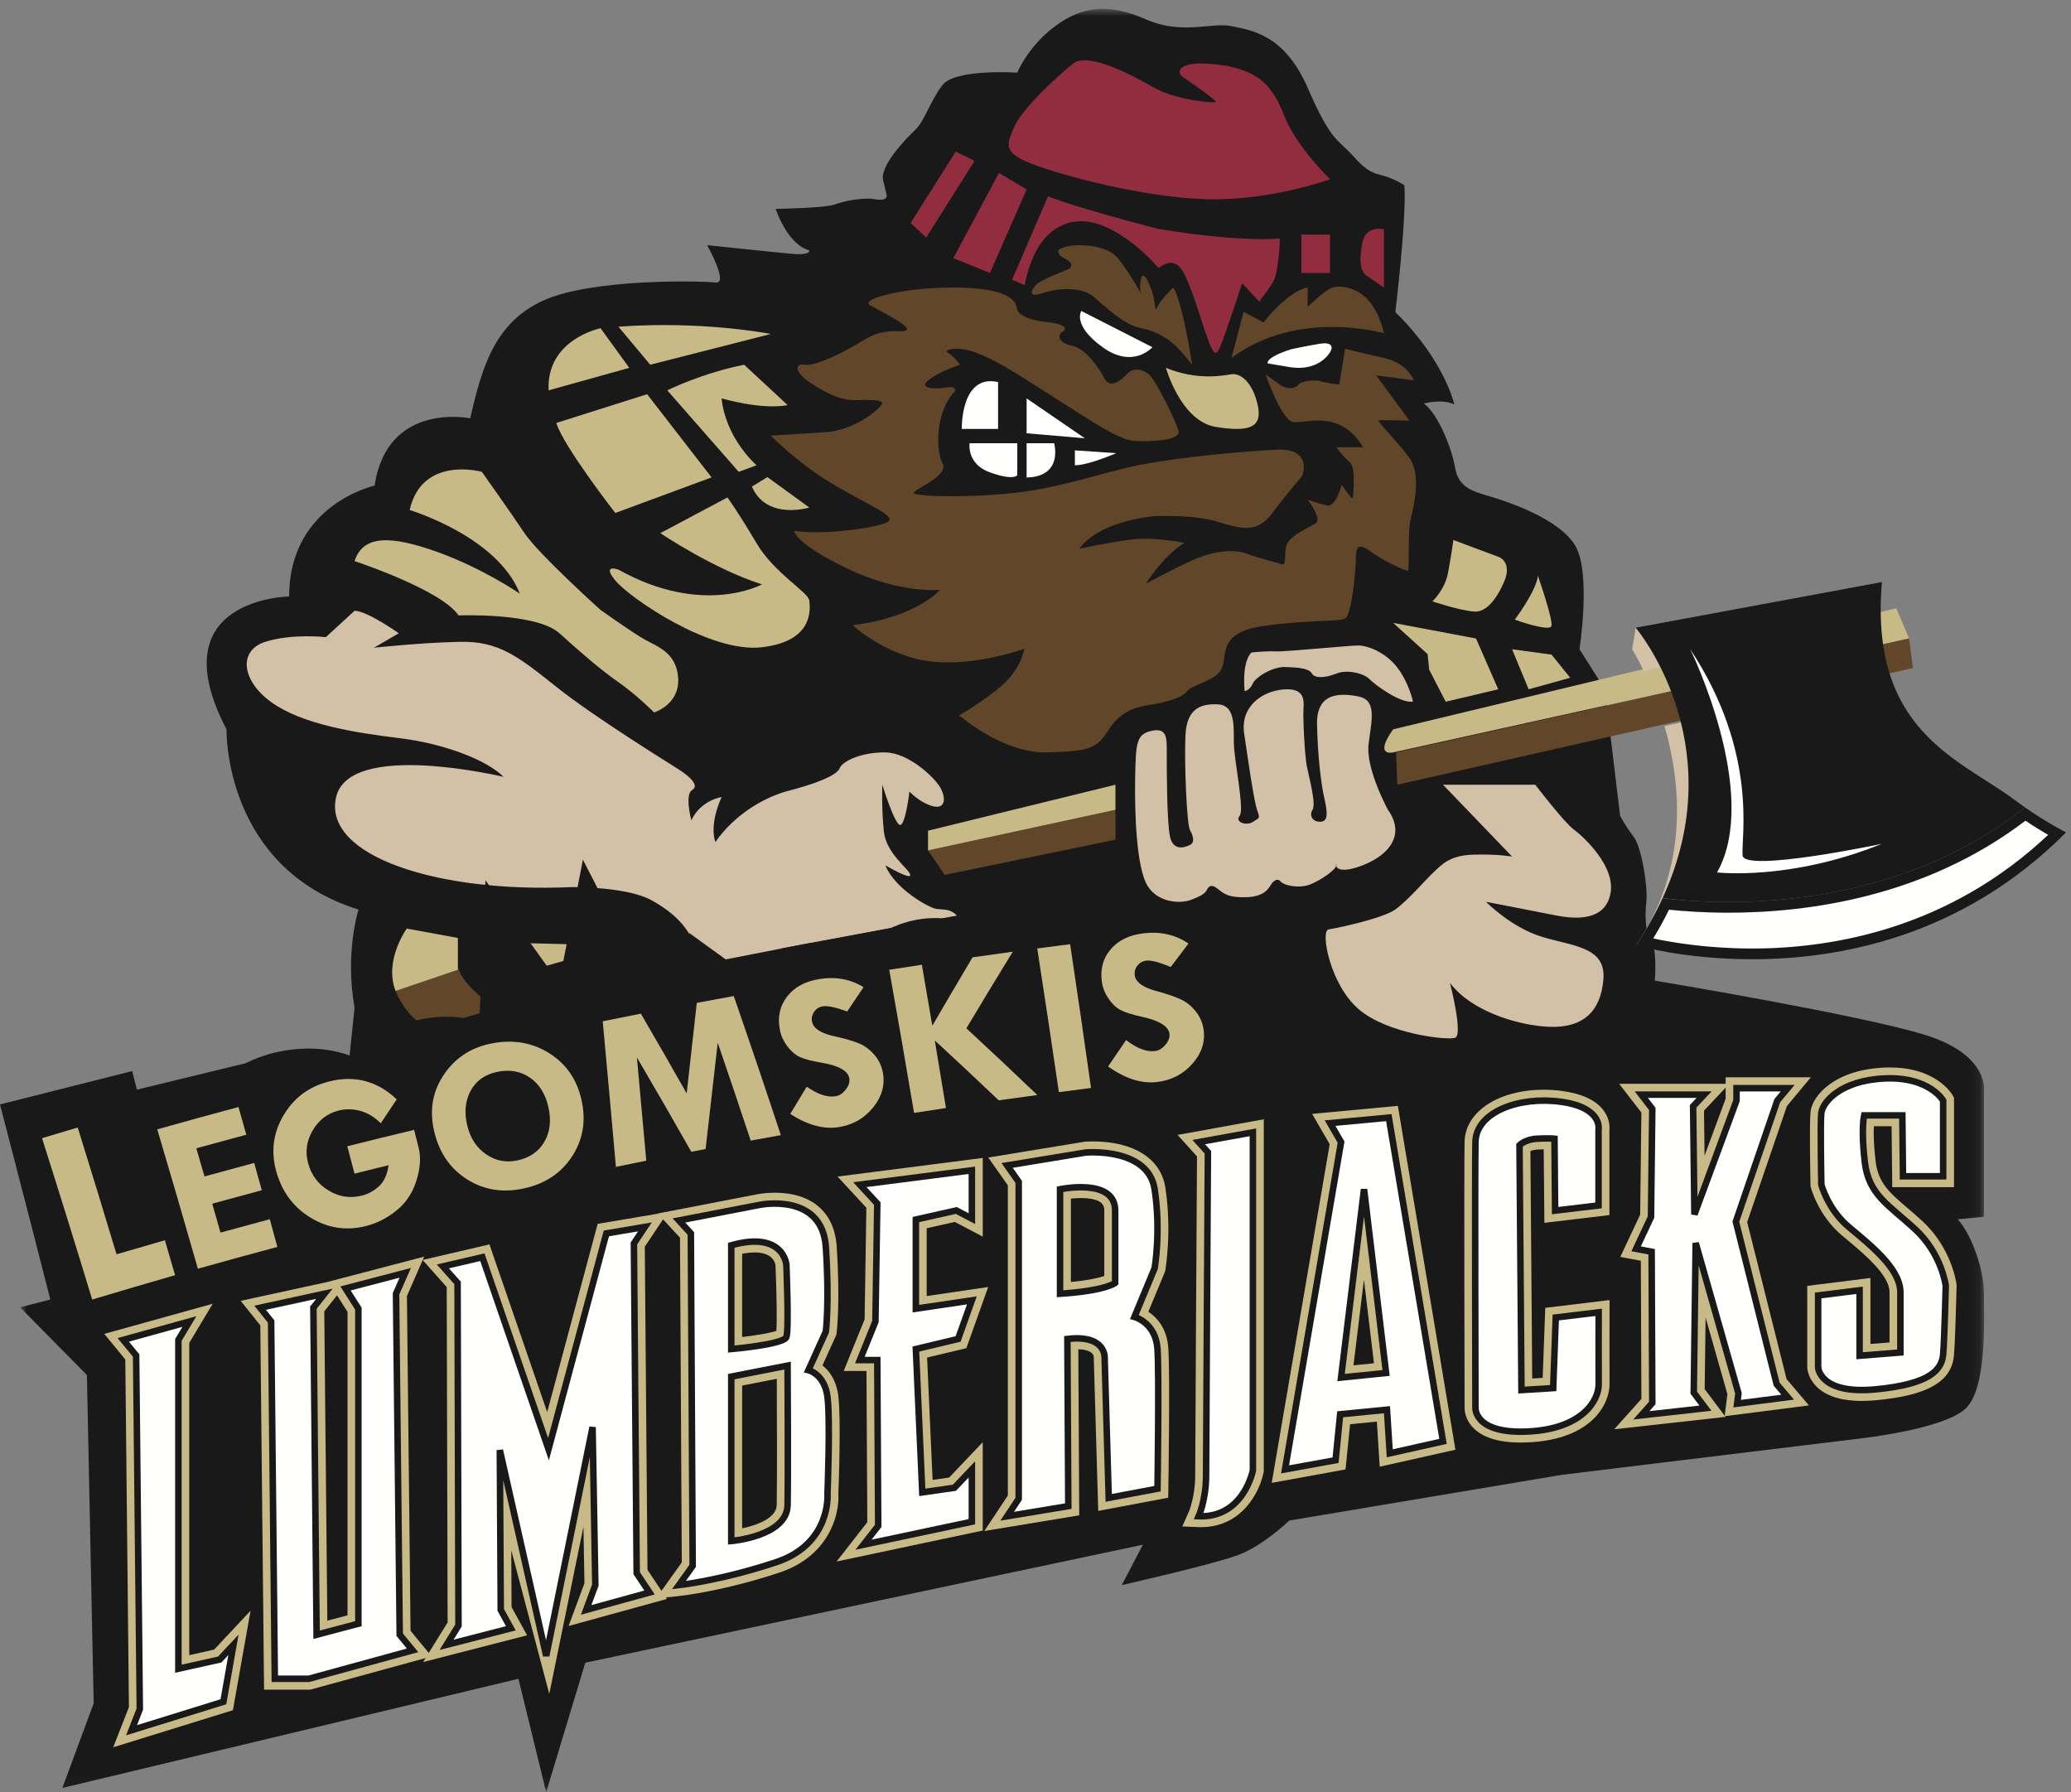 <?xml version="1.0" encoding="UTF-8" standalone="no"?>
<svg width="193px" height="167px" viewBox="0 0 193 167" version="1.1" xmlns="http://www.w3.org/2000/svg" xmlns:xlink="http://www.w3.org/1999/xlink">
    <rect x="0" y="0" width="193" height="167" fill="#808080" stroke="none"/>
    <!-- Generator: Sketch 49.1 (51147) - http://www.bohemiancoding.com/sketch -->
    <title>Legomskis_Lumberjacks_Alternate</title>
    <desc>Created with Sketch.</desc>
    <defs>
        <polygon id="path-1" points="0.87 0.826 183.907 0.826 183.907 166.94 0.87 166.94"></polygon>
    </defs>
    <g id="Page-1" stroke="none" stroke-width="1" fill="none" fill-rule="evenodd">
        <g id="Legomskis_Lumberjacks_Alternate" transform="translate(1, 0)">
            <g id="Group-3">
                <mask id="mask-2" fill="white">
                    <use xlink:href="#path-1"></use>
                </mask>
                <g id="Clip-2"></g>
                <path d="M148.562,64.23 L146.196,60.499 C146.196,60.499 147.3,53.373 145.802,50.85 C144.303,48.326 139.495,46.75 137.916,46.276 C136.338,45.803 134.92,45.487 134.605,43.595 C134.29,41.703 132.949,38.47 131.687,37.603 C131.687,37.603 133.343,37.129 134.526,37.682 C134.526,37.682 133.636,33.58 129.035,29.086 C129.035,29.086 130.11,20.176 129.874,17.258 C129.874,17.258 129.061,16.706 127.969,16.391 C126.877,16.075 126.483,16.075 125.063,14.498 C123.645,12.921 123.057,13.236 120.867,8.19 C118.676,3.144 115.554,2.828 113.764,2.434 C111.974,2.04 109.222,3.301 105.788,1.803 C102.354,0.305 99.892,0.541 97.337,2.434 C94.784,4.326 93.801,6.771 93.801,6.771 C93.801,6.771 87.966,6.376 86.802,7.954 C85.637,9.531 85.163,11.266 84.297,12.094 C83.429,12.921 80.985,15.444 81.301,16.785 C81.616,18.126 81.616,18.126 81.616,18.126 C81.616,18.126 81.852,18.78 80.591,18.571 C79.329,18.362 77.594,18.756 76.727,19.072 C75.859,19.387 71.286,19.466 71.286,19.466 C71.286,19.466 72.355,22.778 74.422,23.33 C74.422,23.33 74.598,23.811 72.784,23.649 C70.97,23.488 64.899,22.845 64.899,22.845 C64.899,22.845 66.949,26.484 65.687,26.327 C64.425,26.169 54.253,25.932 49.68,27.982 C45.106,30.032 43.911,34.211 42.82,38.981 C42.82,38.981 35.092,37.367 33.91,45.251 C33.91,45.251 25.946,46.986 25.946,55.581 C25.946,55.581 13.724,55.738 20.11,67.961 C20.11,67.961 19.795,80.814 32.411,84.757 C32.411,84.757 31.119,88.778 32.042,93.904 L30.344,110.232 L4.261,120.95 L0.87,121.818 L7.099,128.126 L7.73,158.72 L4.812,166.606 L47.314,156.435 L49.901,167 L53.544,154.936 L105.508,143.94 L103.538,147.706 C103.538,147.706 111.975,145.789 114.339,144.92 C116.706,144.054 119.15,141.688 119.15,141.688 L144.541,137.43 L172.375,134.04 C172.375,134.04 180.261,133.172 182.233,131.201 C184.204,129.229 183.888,122.716 183.888,120.532 C183.888,118.348 182.785,115.115 181.445,113.617 L183.888,113.379 L183.888,101.789 C183.888,101.789 184.52,98.32 178.369,96.426 C172.218,94.534 153.214,91.38 153.214,91.38 C153.214,91.38 153.452,88.462 152.899,87.833 C152.347,87.201 152.269,85.205 152.425,84.034 C152.583,82.864 152.032,79.001 151.243,77.975 C150.455,76.95 149.981,76.024 149.981,76.024" id="Fill-1" fill="#1A1919" mask="url(#mask-2)"></path>
            </g>
            <path d="M122.947,16.705 C122.947,16.705 119.826,13.674 118.74,10.915 C117.654,8.155 116.478,6.526 112.542,6.028 C108.607,5.531 108.698,6.798 109.15,7.114 C109.602,7.431 112.542,9.421 112.272,9.513 C111.999,9.603 108.561,9.331 106.435,8.11 C104.309,6.889 100.374,4.85 99.016,5.915 C97.659,6.979 94.311,10.055 93.542,11.774 C92.773,13.493 92.456,14.217 95.125,15.257 C97.794,16.298 105.394,18.379 111.367,18.56 C117.337,18.741 122.947,16.705 122.947,16.705" id="Fill-4" fill="#912D3F"></path>
            <path d="M127.969,26.793 L127.969,21.365 C127.969,21.365 126.249,20.913 125.932,22.722 C125.616,24.531 125.843,25.346 126.385,25.707 C126.928,26.069 127.969,26.793 127.969,26.793" id="Fill-5" fill="#912D3F"></path>
            <polygon id="Fill-6" fill="#912D3F" points="120.279 25.436 122.947 25.436 122.947 21.862 120.279 21.862"></polygon>
            <path d="M118.242,22.224 C118.242,22.224 114.624,22.622 106.887,21.314 C106.887,21.314 99.469,19.419 96.664,18.289 L93.317,26.069 L94.493,26.567 C94.493,26.567 94.945,23.763 96.392,22.179 C97.84,20.596 99.83,20.043 102.409,21.314 C104.988,22.586 106.978,24.984 106.978,24.984 C106.978,24.984 108.2,23.853 109.058,25.029 C109.918,26.205 111.004,30.095 111.413,31.182 C111.819,32.268 112.18,33.579 112.678,32.403 C113.176,31.226 114.759,26.386 114.759,26.386 L116.342,28.105 C116.342,28.105 117.337,26.838 117.7,26.16 C118.062,25.481 118.333,22.722 118.242,22.224" id="Fill-7" fill="#912D3F"></path>
            <polyline id="Fill-8" fill="#912D3F" points="94.672 17.655 92.095 16.117 87.843 24.054 91.258 25.436 94.672 17.655"></polyline>
            <polyline id="Fill-9" fill="#912D3F" points="89.743 14.94 88.068 14.126 83.861 20.777 85.31 22.134 89.743 15.122"></polyline>
            <path d="M110.1,33.986 C110.1,33.986 109.196,28.06 108.336,26.793 C108.336,26.793 107.024,28.06 106.842,28.648 C106.662,29.236 106.662,28.241 106.436,27.427 C106.209,26.612 105.577,25.074 105.349,25.934 C105.124,26.793 105.349,27.382 105.349,27.382 C105.349,27.382 104.356,25.522 103.178,24.054 C102.001,22.586 98.246,22.586 97.614,23.355 C97.614,23.355 97.524,23.757 98.157,24.054 C98.79,24.35 99.197,24.848 98.383,25.165 C97.569,25.481 95.986,26.115 95.578,26.522 C95.17,26.929 94.627,27.834 96.257,27.291 C97.886,26.749 99.921,26.793 100.917,27.653 C101.912,28.512 103.766,30.277 105.214,30.548 C106.662,30.819 107.566,31.407 108.291,31.995 C109.014,32.584 110.1,33.986 110.1,33.986" id="Fill-10" fill="#614629"></path>
            <path d="M113.764,33.354 L114.895,29.055 L116.749,30.051 C116.749,30.051 119.012,27.11 120.867,26.793 L120.867,28.603 C120.867,28.603 122.451,27.02 123.173,26.793 C123.897,26.567 126.928,26.522 127.969,31.045 C127.969,31.045 119.916,28.739 113.764,33.354" id="Fill-11" fill="#614629"></path>
            <path d="M127.245,34.981 L130.729,35.434 C130.729,35.434 130.231,33.851 127.969,33.354 C125.707,32.855 124.35,32.494 124.35,32.494 L123.807,35.841 C123.807,35.841 122.314,35.66 122.088,35.524 C121.862,35.389 120.279,35.434 120.007,35.841 C119.736,36.249 118.866,36.293 118.26,35.841 C117.654,35.389 116.931,34.891 116.931,34.891 C116.931,34.891 118.423,39.144 119.509,39.324 C120.595,39.505 123.897,38.058 126.024,41.677 L123.536,41.677 C123.536,41.677 124.26,42.671 124.802,43.079 C125.345,43.486 125.119,46.064 125.074,46.381 C125.028,46.698 124.034,45.16 124.034,45.16 C124.034,45.16 123.49,47.286 122.676,47.105 C121.862,46.924 120.867,46.562 120.867,46.562 C120.867,46.562 122.268,48.372 121.591,48.779 C120.912,49.186 118.966,50 118.832,50.996 C118.695,51.991 118.832,52.715 118.469,52.579 C118.107,52.443 116.207,51.991 115.166,51.584 C114.126,51.177 112.18,51.267 110.1,52.217 C108.019,53.167 105.788,54.389 105.788,54.389 C105.788,54.389 107.34,51.855 109.376,50.588 C109.376,50.588 106.617,50 104.445,50.272 C102.273,50.544 99.605,51.132 99.605,51.132 C99.605,51.132 100.916,48.734 106.526,48.101 C106.526,48.101 110.191,47.919 112.407,48.598 C114.624,49.276 116.116,49.729 117.519,47.875 C118.921,46.02 120.052,44.708 120.279,44.436 C120.504,44.165 121.229,41.722 117.925,41.902 C114.624,42.084 109.574,42.536 105.788,43.215 C102.001,43.893 98.157,45.431 93.542,45.93 C88.928,46.427 84.495,46.245 84.178,45.974 C83.861,45.703 87.48,44.391 86.847,43.215 C86.214,42.039 86.123,38.419 87.979,36.474 C87.979,36.474 88.249,35.931 87.164,36.112 C86.078,36.293 84.449,36.203 85.626,35.343 C86.802,34.483 88.476,33.986 88.476,33.986 C88.476,33.986 87.843,33.147 87.345,32.866 C86.847,32.584 88.204,32.197 89.969,32.866 C91.733,33.534 92.955,34.303 97.071,36.926 C101.188,39.55 103.314,40.998 104.761,41.088 C106.209,41.179 108.969,41.043 108.833,40.229 C108.698,39.414 106.752,35.524 106.119,34.936 C105.486,34.348 104.582,34.258 104.083,34.8 C103.584,35.343 102.455,36.338 101.912,35.252 C101.369,34.167 100.102,32.448 98.926,32.222 C97.749,31.995 97.433,31.271 98.021,30.91 C98.609,30.548 97.976,30.152 96.709,30.033 C95.443,29.915 93.86,29.507 93.769,28.739 C93.678,27.969 92.864,26.838 88.068,26.793 C83.273,26.749 79.156,27.867 80.061,28.416 C80.966,28.965 83.77,30.322 83.5,30.729 C83.228,31.137 81.6,30.368 79.519,31.679 C77.437,32.991 74.813,34.167 74,33.986 C73.185,33.805 72.823,34.574 74.632,35.75 C76.442,36.927 77.664,37.289 78.568,37.289 C79.474,37.289 81.418,37.153 81.192,37.65 C80.966,38.148 78.614,40.094 75.945,40.274 C73.275,40.456 70.832,40.59 70.832,40.59 C70.832,40.59 73.275,43.124 76.623,45.115 C79.971,47.105 82.504,48.056 81.78,48.598 C81.057,49.141 75.809,49.91 73.004,49.459 C73.004,49.459 73.021,50.619 77.982,52.989 C82.943,55.359 86.587,54.964 86.587,54.964 C86.587,54.964 84.48,57.511 78.465,58.257 C78.465,58.257 81.582,61.155 85.752,61.637 C89.924,62.121 94.446,60.453 94.446,60.453 C94.446,60.453 94.226,62.471 91.899,64.272 C89.572,66.071 88.387,66.643 88.387,66.643 C88.387,66.643 92.381,70.198 96.552,70.111 C100.724,70.023 101.25,69.671 102.348,67.959 C103.445,66.247 104.85,65.897 105.948,65.72 C107.045,65.545 109.065,65.149 109.592,64.447 C110.119,63.745 112.27,63.481 112.84,62.34 C113.411,61.199 112.401,58.959 116.66,58.345 C120.917,57.73 123.683,57.951 124.341,57.643 C125,57.335 125.353,52.901 125.353,52.068 C125.353,51.233 125.44,50.443 126.625,51.321 C127.81,52.199 130.093,53.296 130.225,53.165 C130.357,53.033 130.18,49.622 130.444,48.452 C130.708,47.281 131.542,44.296 130.313,42.628 C129.083,40.96 127.24,39.204 127.503,39.16 C127.766,39.116 130.357,39.204 130.357,39.204 L127.245,34.981" id="Fill-12" fill="#614629"></path>
            <path d="M103.014,42.23 C103.014,42.23 100.429,43.357 99.17,43.357 L99.17,41.965 L103.014,42.23" id="Fill-13" fill="#FFFFFE"></path>
            <path d="M97.247,41.302 L94.672,41.302 L94.672,44.484 C94.672,44.484 97.911,44.683 97.247,41.302" id="Fill-14" fill="#FFFFFE"></path>
            <path d="M93.801,41.302 L89.361,41.302 C89.361,41.302 89.046,43.224 91.258,44.02 C93.47,44.815 93.801,44.284 93.801,44.284 L93.801,41.302" id="Fill-15" fill="#FFFFFE"></path>
            <path d="M92.012,35.603 L92.012,39.97 L88.632,39.97 C88.632,39.97 88.5,34.808 92.012,35.603" id="Fill-16" fill="#FFFFFE"></path>
            <polyline id="Fill-17" fill="#FFFFFE" points="94.672 37.123 94.672 40.375 100.097 40.839 94.672 37.123"></polyline>
            <path d="M99.767,28.975 L106.393,32.355 C106.393,32.355 104.604,34.41 101.754,32.355 C98.905,30.3 99.767,28.975 99.767,28.975" id="Fill-18" fill="#FFFFFE"></path>
            <path d="M36.164,59.01 C36.164,59.01 33.198,56.913 32.042,56.913 L29.365,59.372 C29.365,59.372 26.257,59.01 23.726,59.806 C21.193,60.601 21.483,63.421 24.304,65.447 C27.123,67.472 31.97,68.268 36.164,68.774 C40.358,69.279 44.337,70.798 45.928,72.39 C45.928,72.39 31.463,68.918 30.306,74.343 C29.148,79.767 39.78,83.238 52.291,82.66 C52.291,82.66 57.354,82.611 59.668,83.864 C61.982,85.119 63.212,86.565 63.791,88.229 C64.37,89.891 64.731,93.435 66.612,94.521 C68.492,95.605 70.425,95.027 70.832,94.521 C71.24,94.014 71.819,94.014 72.252,94.376 C72.687,94.737 74.495,95.316 76.158,94.521 C77.821,93.724 78.038,93.363 78.183,92.64 C78.328,91.917 78.907,91.772 79.485,92.133 C80.063,92.496 81.509,92.351 82.812,91.989 C84.113,91.627 84.476,89.531 84.476,89.531 C84.476,89.531 85.343,90.687 86.789,89.963 C88.236,89.241 89.393,88.229 88.743,86.348 C88.091,84.468 86.934,84.829 86.211,84.685 C85.488,84.54 82.377,82.804 81.51,80.634 C81.51,80.634 83.969,82.081 83.824,81.502 C83.679,80.924 81.582,79.549 81.365,77.453 C81.148,75.355 81.221,73.113 81.221,73.113 C81.221,73.113 82.377,76.873 82.884,76.873 C83.39,76.873 83.752,73.764 83.752,73.764 C83.752,73.764 84.765,74.849 85.994,75.138 C87.223,75.427 87.152,74.126 86.5,73.185 C85.849,72.245 83.607,70.149 81.51,70.112 C79.413,70.076 77.533,70.871 77.244,71.594 C76.953,72.318 74.712,73.113 72.47,73.691 C70.228,74.27 67.407,75.934 65.671,78.465 C65.671,78.465 65.021,77.018 66.249,74.27 C66.249,74.27 64.297,74.56 63.429,76.44 C63.429,76.44 62.779,74.054 63.501,73.62 C64.225,73.185 63.224,72.318 62.207,71.667 C61.187,71.015 54.39,66.821 50.845,64.001 C47.302,61.181 45.494,59.733 41.877,59.806 C38.262,59.878 33.85,60.356 33.85,60.356 L36.164,59.01" id="Fill-19" fill="#D2C0A7"></path>
            <path d="M45.273,93.963 C45.273,93.963 42.194,92.046 41.671,90.129 L35.862,92.337 C35.862,92.337 37.141,95.532 39.289,95.707 L45.273,93.963" id="Fill-20" fill="#614629"></path>
            <polyline id="Fill-21" fill="#614629" points="87.04 81.524 102.952 78.242 102.952 75.46 85.483 79.244 87.04 81.524"></polyline>
            <path d="M107.654,34.277 C107.654,34.277 109.045,39.248 112.292,39.778 C115.54,40.308 116.667,39.778 116.204,37.723 C115.739,35.669 114.639,34.741 113.764,34.874 C112.889,35.006 110.57,35.471 107.654,34.277" id="Fill-22" fill="#C8BA87"></path>
            <path d="M70.832,31.122 C70.832,31.122 64.515,29.864 56.632,30.442 L59.596,33.986 L70.832,31.122" id="Fill-23" fill="#C8BA87"></path>
            <path d="M57.643,34.277 L54.968,30.586 C54.968,30.586 49.905,31.6 50.123,36.373 L57.643,34.277" id="Fill-24" fill="#C8BA87"></path>
            <path d="M59.307,36.734 L65.31,44.485 L56.342,47.8 C56.342,47.8 51.496,41.58 50.845,39.411 L59.307,36.734" id="Fill-25" fill="#C8BA87"></path>
            <path d="M61.187,36.373 C61.187,36.373 64.37,34.782 68.348,33.986 L72.396,37.745 C72.396,37.745 70.449,38.27 66.249,37.123 C66.249,37.123 66.395,40.434 69.505,43.357 L67.841,43.966 L61.187,36.373" id="Fill-26" fill="#C8BA87"></path>
            <path d="M70.518,44.458 L74.422,47.293 C74.422,47.293 70.445,48.523 69.07,45.341 L70.518,44.458" id="Fill-27" fill="#C8BA87"></path>
            <path d="M66.792,46.353 L60.537,49.68 C60.537,49.68 65.455,53.006 70.011,54.453 C70.011,54.453 64.515,57.491 56.632,53.079 C56.632,53.079 55.04,52.5 56.342,54.091 C57.643,55.683 65.165,60.89 70.011,60.312 C74.856,59.733 74.495,56.767 74.422,55.972 C74.351,55.177 71.168,53.44 69.505,50.62 C67.841,47.8 66.792,46.353 66.792,46.353" id="Fill-28" fill="#C8BA87"></path>
            <path d="M54.968,56.839 C54.968,56.839 49.182,51.633 47.88,49.68 C46.578,47.728 43.902,43.966 43.902,43.966 C43.902,43.966 38.334,42.409 37.176,47.527 C37.176,47.527 45.349,49.969 47.446,55.321 C47.446,55.321 43.974,52.935 39.708,51.416 C35.441,49.897 32.838,49.824 32.042,52.283 C32.042,52.283 40.141,54.959 41.732,57.346 C41.732,57.346 48.965,57.057 51.135,59.009 C53.304,60.962 54.968,62.408 56.632,63.565 C58.294,64.722 59.958,66.386 59.958,66.386 C59.958,66.386 62.345,65.663 62.2,63.205 C62.056,60.745 60.174,60.239 58.946,59.516 C57.716,58.793 54.968,56.839 54.968,56.839" id="Fill-29" fill="#C8BA87"></path>
            <path d="M44.576,87.806 L56.542,88.097 L46.029,91.118 C46.029,91.118 43.879,90.479 44.576,87.806" id="Fill-30" fill="#C8BA87"></path>
            <path d="M41.671,87.4 L36.907,86.528 C36.907,86.528 34.759,89.491 35.862,92.337 L41.671,90.363 L41.671,87.4" id="Fill-31" fill="#C8BA87"></path>
            <polyline id="Fill-32" fill="#C8BA87" points="85.483 77.407 102.952 73.123 102.952 75.46 85.483 79.244 85.483 77.407"></polyline>
            <path d="M134.446,50.319 C134.446,50.319 137.906,51.623 138.608,51.874 C139.31,52.124 139.662,52.927 139.26,53.98 C138.859,55.033 137.806,57.089 136.401,56.989 C134.998,56.889 132.489,56.036 132.489,56.036 C132.489,56.036 133.643,54.982 133.945,53.378 C134.246,51.773 134.446,50.319 134.446,50.319" id="Fill-33" fill="#C8BA87"></path>
            <path d="M142.319,53.655 C142.319,53.655 143.774,57.791 143.573,58.343 C143.373,58.895 140.163,57.741 140.163,57.741 C140.163,57.741 142.168,55.087 142.319,53.655" id="Fill-34" fill="#C8BA87"></path>
            <polyline id="Fill-35" fill="#C8BA87" points="139.913 60.499 143.592 61.001 145.329 63.157 141.458 64.23 139.913 60.499"></polyline>
            <polyline id="Fill-36" fill="#C8BA87" points="138.624 64.23 136.552 59.497 128.83 58.042 132.04 60.951 132.189 62.405 133.727 65.388 138.624 64.23"></polyline>
            <path d="M130.681,65.364 C130.681,65.364 130.283,63.559 129.18,62.154 C128.077,60.75 126.421,60.148 125.57,60.148 C124.716,60.148 118.699,60.75 117.846,60.7 C116.994,60.649 115.639,60.8 115.639,60.8 C115.639,60.8 114.736,61.402 114.988,64.411 C114.988,64.411 115.489,64.311 115.74,63.709 C115.991,63.107 117.595,62.104 118.798,62.154 C120.002,62.204 120.956,62.254 121.256,62.756 C121.557,63.257 122.559,63.158 123.563,62.756 C124.566,62.355 126.121,62.756 126.623,63.283 C127.124,63.809 129.576,65.614 130.681,65.364" id="Fill-37" fill="#D2C0A7"></path>
            <path d="M128.348,75.46 C128.348,75.46 126.245,71.642 126.545,69.298 C126.846,66.954 127.327,65.213 125.524,64.881 C123.72,64.549 121.677,64.61 121.737,67.495 C121.796,70.38 122.097,72.965 122.398,74.287 C122.699,75.609 122.819,76.511 122.097,76.571 C121.375,76.63 120.956,76.033 121.316,75.46 C121.677,74.888 120.956,72.304 120.775,71.342 C120.595,70.38 120.414,66.982 120.474,66.066 C120.535,65.15 120.535,64.068 118.55,64.25 C116.567,64.429 114.582,65.872 114.944,68.336 C115.305,70.8 115.846,74.591 116.147,75.46 C116.447,76.331 116.387,76.159 115.786,76.575 C115.185,76.992 114.042,76.62 114.524,76.024 C115.004,75.429 113.983,70.801 113.983,69.118 C113.983,67.435 114.042,65.691 112.48,65.631 C110.917,65.571 109.594,65.992 109.474,68.517 C109.355,71.041 109.594,76.812 109.895,77.352 C110.196,77.893 110.375,78.495 109.895,78.735 C109.415,78.976 108.333,79.336 108.032,77.954 C107.731,76.571 107.731,71.407 107.731,70.112 C107.731,68.817 107.792,67.795 106.349,68.096 C104.907,68.396 104.846,69.178 104.787,72.484 C104.726,75.79 104.907,80.839 105.928,82.522 C106.95,84.206 109.114,84.186 109.955,83.864 C110.797,83.543 111.278,83.303 111.458,82.942 C111.638,82.582 111.879,82.342 112.48,82.823 C113.082,83.303 113.502,83.664 115.185,83.603 C116.868,83.543 117.229,82.762 117.469,82.402 C117.709,82.041 118.07,81.8 118.371,82.162 C118.671,82.522 120.114,82.823 121.135,82.402 C122.158,81.98 123.541,81.019 123.541,80.598 C123.541,80.177 123.059,81.62 125.583,80.779 C128.108,79.937 130.151,78.016 128.348,75.46" id="Fill-38" fill="#D2C0A7"></path>
            <path d="M133.477,73.123 L142.072,73.123 C142.072,73.123 144.758,76.63 145.66,77.292 C146.561,77.954 149.567,80.718 149.085,83.243 C148.605,85.768 146.02,85.708 143.916,85.287 C141.813,84.866 137.485,84.034 137.485,84.034 C137.485,84.034 139.761,86.369 142.621,87.271 C145.48,88.172 148.666,88.172 148.424,91.237 C148.184,94.303 146.5,95.626 143.916,95.685 C141.332,95.745 136.364,94.543 134.129,91.597 C134.129,91.597 135.381,96.466 134.599,96.708 C133.818,96.948 128.348,96.346 125.643,94.063 C122.939,91.779 122.025,86.718 122.812,86.604 C123.6,86.489 127.857,85.586 129.035,84.746 C130.212,83.904 131.894,81.921 132.616,81.26 C133.337,80.598 134.059,79.697 136.342,79.637 C138.627,79.576 139.913,79.817 139.913,79.817 L133.477,73.123" id="Fill-39" fill="#D2C0A7"></path>
            <path d="M119.329,32.541 C119.329,32.541 121.13,32.161 122.078,32.018 C123.026,31.876 123.454,32.255 122.742,33.109 C122.03,33.962 120.799,34.484 119.139,34.2 C117.479,33.915 117.148,33.868 117.148,33.868 C117.148,33.868 116.816,33.346 119.329,32.541" id="Fill-40" fill="#FFFFFE"></path>
            <path d="M5.71,106.888 C6.26,106.749 6.811,106.61 7.362,106.471 C8.259,109.941 9.149,113.411 10.033,116.882 C11.35,116.551 12.669,116.223 13.988,115.897 C14.124,116.439 14.26,116.981 14.396,117.523 C12.532,117.984 10.67,118.45 8.81,118.919 C7.785,114.908 6.752,110.897 5.71,106.888" id="Fill-41" fill="#C8BA87"></path>
            <path d="M5.71,106.888 C6.26,106.749 6.811,106.61 7.362,106.471 C8.259,109.941 9.149,113.411 10.033,116.882 C11.35,116.551 12.669,116.223 13.988,115.897 C14.124,116.439 14.26,116.981 14.396,117.523 C12.532,117.984 10.67,118.45 8.81,118.919 C7.785,114.908 6.752,110.897 5.71,106.888 Z" id="Stroke-42" stroke="#1A1919" stroke-width="10.992"></path>
            <path d="M13.179,106.829 C15.122,106.35 17.068,105.876 19.016,105.409 C19.133,105.879 19.249,106.351 19.366,106.823 C17.895,107.177 16.425,107.535 14.956,107.894 C15.172,108.755 15.389,109.618 15.604,110.479 C17.07,110.121 18.537,109.764 20.006,109.411 C20.12,109.876 20.236,110.343 20.351,110.809 C18.884,111.163 17.418,111.518 15.954,111.876 C16.251,113.063 16.547,114.251 16.842,115.437 C18.301,115.08 19.762,114.725 21.224,114.374 C21.338,114.84 21.453,115.307 21.567,115.774 C19.636,116.238 17.707,116.708 15.78,117.181 C14.92,113.729 14.053,110.279 13.179,106.829" id="Fill-44" fill="#C8BA87"></path>
            <path d="M13.179,106.829 C15.122,106.35 17.068,105.876 19.016,105.409 C19.133,105.879 19.249,106.351 19.366,106.823 C17.895,107.177 16.425,107.535 14.956,107.894 C15.172,108.755 15.389,109.618 15.604,110.479 C17.07,110.121 18.537,109.764 20.006,109.411 C20.12,109.876 20.236,110.343 20.351,110.809 C18.884,111.163 17.418,111.518 15.954,111.876 C16.251,113.063 16.547,114.251 16.842,115.437 C18.301,115.08 19.762,114.725 21.224,114.374 C21.338,114.84 21.453,115.307 21.567,115.774 C19.636,116.238 17.707,116.708 15.78,117.181 C14.92,113.729 14.053,110.279 13.179,106.829 Z" id="Stroke-45" stroke="#1A1919" stroke-width="10.992"></path>
            <path d="M31.321,104.269 C31.046,104.697 30.772,105.124 30.497,105.551 C29.173,104.762 27.8,104.533 26.385,104.864 C25.147,105.155 24.211,105.788 23.58,106.763 C22.949,107.74 22.777,108.812 23.062,109.983 C23.313,111.008 23.934,111.837 24.927,112.47 C25.919,113.105 27.109,113.256 28.503,112.93 C30.596,112.441 31.702,111.239 31.817,109.315 C30.869,109.534 29.921,109.752 28.974,109.973 C28.862,109.501 28.749,109.027 28.636,108.554 C30.133,108.206 31.63,107.861 33.129,107.518 C33.295,108.23 33.381,108.808 33.385,109.253 C33.387,109.699 33.296,110.211 33.114,110.793 C32.931,111.373 32.635,111.922 32.227,112.443 C31.82,112.963 31.348,113.376 30.816,113.683 C30.284,113.989 29.619,114.236 28.825,114.421 C27.015,114.845 25.438,114.623 24.089,113.754 C22.738,112.884 21.884,111.729 21.53,110.281 C21.156,108.757 21.39,107.329 22.237,105.992 C23.083,104.658 24.298,103.802 25.881,103.433 C26.822,103.211 27.715,103.151 28.56,103.252 C29.406,103.35 30.327,103.69 31.321,104.269" id="Fill-47" fill="#C8BA87"></path>
            <path d="M31.321,104.269 C31.046,104.697 30.772,105.124 30.497,105.551 C29.173,104.762 27.8,104.533 26.385,104.864 C25.147,105.155 24.211,105.788 23.58,106.763 C22.949,107.74 22.777,108.812 23.062,109.983 C23.313,111.008 23.934,111.837 24.927,112.47 C25.919,113.105 27.109,113.256 28.503,112.93 C30.596,112.441 31.702,111.239 31.817,109.315 C30.869,109.534 29.921,109.752 28.974,109.973 C28.862,109.501 28.749,109.027 28.636,108.554 C30.133,108.206 31.63,107.861 33.129,107.518 C33.295,108.23 33.381,108.808 33.385,109.253 C33.387,109.699 33.296,110.211 33.114,110.793 C32.931,111.373 32.635,111.922 32.227,112.443 C31.82,112.963 31.348,113.376 30.816,113.683 C30.284,113.989 29.619,114.236 28.825,114.421 C27.015,114.845 25.438,114.623 24.089,113.754 C22.738,112.884 21.884,111.729 21.53,110.281 C21.156,108.757 21.39,107.329 22.237,105.992 C23.083,104.658 24.298,103.802 25.881,103.433 C26.822,103.211 27.715,103.151 28.56,103.252 C29.406,103.35 30.327,103.69 31.321,104.269 Z" id="Stroke-48" stroke="#1A1919" stroke-width="10.992"></path>
            <path d="M44.728,104.992 C44.47,103.844 43.83,102.968 42.806,102.365 C41.784,101.764 40.654,101.599 39.421,101.874 C38.249,102.133 37.338,102.758 36.69,103.745 C36.041,104.731 35.849,105.785 36.109,106.905 C36.374,108.042 37.024,108.906 38.057,109.499 C39.09,110.093 40.222,110.253 41.458,109.98 C42.595,109.727 43.486,109.11 44.132,108.127 C44.777,107.142 44.977,106.097 44.728,104.992 Z M34.586,107.181 C34.235,105.681 34.508,104.266 35.41,102.934 C36.314,101.602 37.578,100.754 39.202,100.393 C40.786,100.042 42.277,100.283 43.668,101.114 C45.06,101.944 45.92,103.105 46.253,104.592 C46.605,106.167 46.337,107.62 45.456,108.951 C44.575,110.284 43.32,111.129 41.689,111.491 C40.08,111.848 38.588,111.608 37.206,110.769 C35.824,109.932 34.95,108.736 34.586,107.181 Z" id="Fill-50" fill="#C8BA87"></path>
            <path d="M44.728,104.992 C44.47,103.844 43.83,102.968 42.806,102.365 C41.784,101.764 40.654,101.599 39.421,101.874 C38.249,102.133 37.338,102.758 36.69,103.745 C36.041,104.731 35.849,105.785 36.109,106.905 C36.374,108.042 37.024,108.906 38.057,109.499 C39.09,110.093 40.222,110.253 41.458,109.98 C42.595,109.727 43.486,109.11 44.132,108.127 C44.777,107.142 44.977,106.097 44.728,104.992 Z M34.586,107.181 C34.235,105.681 34.508,104.266 35.41,102.934 C36.314,101.602 37.578,100.754 39.202,100.393 C40.786,100.042 42.277,100.283 43.668,101.114 C45.06,101.944 45.92,103.105 46.253,104.592 C46.605,106.167 46.337,107.62 45.456,108.951 C44.575,110.284 43.32,111.129 41.689,111.491 C40.08,111.848 38.588,111.608 37.206,110.769 C35.824,109.932 34.95,108.736 34.586,107.181 Z" id="Stroke-51" stroke="#1A1919" stroke-width="10.992"></path>
            <path d="M55.704,96.746 C57.465,100.168 59.21,103.593 60.941,107.023 C60.468,107.12 59.995,107.216 59.522,107.314 C58.468,105.218 57.408,103.124 56.343,101.031 C55.837,103.588 55.335,106.147 54.836,108.706 C53.318,106.549 51.791,104.396 50.257,102.247 C50.155,104.604 50.054,106.962 49.953,109.32 C49.484,109.42 49.015,109.521 48.546,109.623 C48.71,105.796 48.875,101.969 49.042,98.143 C50.731,100.496 52.411,102.852 54.079,105.212 C54.617,102.389 55.159,99.567 55.704,96.746" id="Fill-53" fill="#C8BA87"></path>
            <path d="M55.704,96.746 C57.465,100.168 59.21,103.593 60.941,107.023 C60.468,107.12 59.995,107.216 59.522,107.314 C58.468,105.218 57.408,103.124 56.343,101.031 C55.837,103.588 55.335,106.147 54.836,108.706 C53.318,106.549 51.791,104.396 50.257,102.247 C50.155,104.604 50.054,106.962 49.953,109.32 C49.484,109.42 49.015,109.521 48.546,109.623 C48.71,105.796 48.875,101.969 49.042,98.143 C50.731,100.496 52.411,102.852 54.079,105.212 C54.617,102.389 55.159,99.567 55.704,96.746 Z" id="Stroke-54" stroke="#1A1919" stroke-width="10.992"></path>
            <path d="M67.01,96.129 C66.679,96.517 66.348,96.905 66.018,97.293 C65.638,97.036 65.306,96.856 65.019,96.751 C64.732,96.645 64.348,96.641 63.867,96.737 C63.342,96.842 62.94,97.043 62.662,97.34 C62.384,97.637 62.284,97.969 62.361,98.334 C62.428,98.651 62.629,98.901 62.965,99.086 C63.301,99.272 63.842,99.441 64.588,99.591 C65.335,99.743 65.925,99.906 66.358,100.079 C66.793,100.251 67.162,100.465 67.47,100.718 C67.777,100.97 68.024,101.251 68.213,101.561 C68.402,101.871 68.534,102.212 68.61,102.584 C68.788,103.454 68.617,104.258 68.099,104.998 C67.581,105.737 66.867,106.197 65.955,106.378 C65.066,106.556 64.232,106.475 63.451,106.133 C62.67,105.792 61.997,105.181 61.428,104.298 C61.884,104.066 62.34,103.834 62.796,103.602 C63.572,104.671 64.502,105.097 65.593,104.879 C66.122,104.774 66.53,104.53 66.817,104.15 C67.103,103.769 67.199,103.341 67.101,102.867 C67.042,102.584 66.892,102.316 66.648,102.067 C66.405,101.817 66.126,101.626 65.816,101.496 C65.503,101.364 65.023,101.237 64.375,101.117 C63.729,100.998 63.222,100.87 62.859,100.734 C62.495,100.6 62.166,100.418 61.873,100.191 C61.578,99.961 61.349,99.722 61.181,99.472 C61.015,99.22 60.897,98.939 60.833,98.628 C60.673,97.879 60.845,97.178 61.349,96.527 C61.853,95.876 62.546,95.461 63.426,95.286 C64.009,95.168 64.627,95.175 65.279,95.302 C65.931,95.428 66.508,95.706 67.01,96.129" id="Fill-56" fill="#C8BA87"></path>
            <path d="M67.01,96.129 C66.679,96.517 66.348,96.905 66.018,97.293 C65.638,97.036 65.306,96.856 65.019,96.751 C64.732,96.645 64.348,96.641 63.867,96.737 C63.342,96.842 62.94,97.043 62.662,97.34 C62.384,97.637 62.284,97.969 62.361,98.334 C62.428,98.651 62.629,98.901 62.965,99.086 C63.301,99.272 63.842,99.441 64.588,99.591 C65.335,99.743 65.925,99.906 66.358,100.079 C66.793,100.251 67.162,100.465 67.47,100.718 C67.777,100.97 68.024,101.251 68.213,101.561 C68.402,101.871 68.534,102.212 68.61,102.584 C68.788,103.454 68.617,104.258 68.099,104.998 C67.581,105.737 66.867,106.197 65.955,106.378 C65.066,106.556 64.232,106.475 63.451,106.133 C62.67,105.792 61.997,105.181 61.428,104.298 C61.884,104.066 62.34,103.834 62.796,103.602 C63.572,104.671 64.502,105.097 65.593,104.879 C66.122,104.774 66.53,104.53 66.817,104.15 C67.103,103.769 67.199,103.341 67.101,102.867 C67.042,102.584 66.892,102.316 66.648,102.067 C66.405,101.817 66.126,101.626 65.816,101.496 C65.503,101.364 65.023,101.237 64.375,101.117 C63.729,100.998 63.222,100.87 62.859,100.734 C62.495,100.6 62.166,100.418 61.873,100.191 C61.578,99.961 61.349,99.722 61.181,99.472 C61.015,99.22 60.897,98.939 60.833,98.628 C60.673,97.879 60.845,97.178 61.349,96.527 C61.853,95.876 62.546,95.461 63.426,95.286 C64.009,95.168 64.627,95.175 65.279,95.302 C65.931,95.428 66.508,95.706 67.01,96.129 Z" id="Stroke-57" stroke="#1A1919" stroke-width="10.992"></path>
            <path d="M68.84,94.559 C69.328,94.463 69.817,94.369 70.307,94.274 C70.596,95.691 70.885,97.108 71.173,98.525 C72.398,96.815 73.629,95.107 74.865,93.4 C75.548,93.271 76.23,93.142 76.914,93.014 C75.503,94.959 74.099,96.908 72.701,98.859 C74.813,100.395 76.918,101.937 79.015,103.484 C78.395,103.6 77.777,103.717 77.159,103.834 C75.245,102.429 73.325,101.029 71.398,99.634 C71.743,101.335 72.086,103.038 72.428,104.74 C71.943,104.834 71.459,104.928 70.975,105.022 C70.27,101.534 69.558,98.046 68.84,94.559" id="Fill-58" fill="#C8BA87"></path>
            <path d="M68.84,94.559 C69.328,94.463 69.817,94.369 70.307,94.274 C70.596,95.691 70.885,97.108 71.173,98.525 C72.398,96.815 73.629,95.107 74.865,93.4 C75.548,93.271 76.23,93.142 76.914,93.014 C75.503,94.959 74.099,96.908 72.701,98.859 C74.813,100.395 76.918,101.937 79.015,103.484 C78.395,103.6 77.777,103.717 77.159,103.834 C75.245,102.429 73.325,101.029 71.398,99.634 C71.743,101.335 72.086,103.038 72.428,104.74 C71.943,104.834 71.459,104.928 70.975,105.022 C70.27,101.534 69.558,98.046 68.84,94.559 Z" id="Stroke-59" stroke="#1A1919" stroke-width="10.992"></path>
            <path d="M78.35,92.745 C78.834,92.654 79.319,92.564 79.804,92.475 C80.492,95.968 81.172,99.462 81.847,102.958 C81.367,103.046 80.886,103.135 80.405,103.224 C79.727,99.73 79.042,96.237 78.35,92.745" id="Fill-60" fill="#C8BA87"></path>
            <path d="M78.35,92.745 C78.834,92.654 79.319,92.564 79.804,92.475 C80.492,95.968 81.172,99.462 81.847,102.958 C81.367,103.046 80.886,103.135 80.405,103.224 C79.727,99.73 79.042,96.237 78.35,92.745 Z" id="Stroke-61" stroke="#1A1919" stroke-width="10.992"></path>
            <path d="M88.984,92.021 C88.645,92.402 88.306,92.784 87.967,93.165 C87.591,92.901 87.26,92.715 86.974,92.604 C86.688,92.494 86.303,92.483 85.819,92.57 C85.29,92.666 84.882,92.859 84.598,93.152 C84.314,93.442 84.207,93.773 84.278,94.139 C84.339,94.458 84.537,94.711 84.87,94.903 C85.204,95.094 85.744,95.273 86.49,95.437 C87.238,95.602 87.826,95.776 88.258,95.957 C88.69,96.138 89.059,96.359 89.362,96.617 C89.666,96.875 89.909,97.16 90.093,97.473 C90.276,97.787 90.403,98.13 90.472,98.503 C90.635,99.376 90.449,100.177 89.915,100.907 C89.382,101.636 88.657,102.084 87.739,102.249 C86.843,102.411 86.007,102.314 85.23,101.958 C84.453,101.601 83.787,100.979 83.233,100.085 C83.694,99.862 84.156,99.638 84.619,99.415 C85.377,100.498 86.304,100.94 87.402,100.743 C87.936,100.647 88.349,100.411 88.645,100.036 C88.938,99.662 89.042,99.235 88.953,98.758 C88.899,98.474 88.752,98.205 88.513,97.951 C88.273,97.696 87.997,97.501 87.687,97.364 C87.375,97.227 86.897,97.091 86.249,96.959 C85.602,96.828 85.096,96.69 84.733,96.547 C84.371,96.408 84.043,96.219 83.754,95.986 C83.463,95.751 83.237,95.508 83.073,95.255 C82.911,95.001 82.798,94.717 82.737,94.405 C82.592,93.653 82.777,92.957 83.295,92.314 C83.812,91.671 84.515,91.271 85.403,91.111 C85.99,91.004 86.61,91.023 87.262,91.162 C87.914,91.299 88.488,91.587 88.984,92.021" id="Fill-62" fill="#C8BA87"></path>
            <path d="M88.984,92.021 C88.645,92.402 88.306,92.784 87.967,93.165 C87.591,92.901 87.26,92.715 86.974,92.604 C86.688,92.494 86.303,92.483 85.819,92.57 C85.29,92.666 84.882,92.859 84.598,93.152 C84.314,93.442 84.207,93.773 84.278,94.139 C84.339,94.458 84.537,94.711 84.87,94.903 C85.204,95.094 85.744,95.273 86.49,95.437 C87.238,95.602 87.826,95.776 88.258,95.957 C88.69,96.138 89.059,96.359 89.362,96.617 C89.666,96.875 89.909,97.16 90.093,97.473 C90.276,97.787 90.403,98.13 90.472,98.503 C90.635,99.376 90.449,100.177 89.915,100.907 C89.382,101.636 88.657,102.084 87.739,102.249 C86.843,102.411 86.007,102.314 85.23,101.958 C84.453,101.601 83.787,100.979 83.233,100.085 C83.694,99.862 84.156,99.638 84.619,99.415 C85.377,100.498 86.304,100.94 87.402,100.743 C87.936,100.647 88.349,100.411 88.645,100.036 C88.938,99.662 89.042,99.235 88.953,98.758 C88.899,98.474 88.752,98.205 88.513,97.951 C88.273,97.696 87.997,97.501 87.687,97.364 C87.375,97.227 86.897,97.091 86.249,96.959 C85.602,96.828 85.096,96.69 84.733,96.547 C84.371,96.408 84.043,96.219 83.754,95.986 C83.463,95.751 83.237,95.508 83.073,95.255 C82.911,95.001 82.798,94.717 82.737,94.405 C82.592,93.653 82.777,92.957 83.295,92.314 C83.812,91.671 84.515,91.271 85.403,91.111 C85.99,91.004 86.61,91.023 87.262,91.162 C87.914,91.299 88.488,91.587 88.984,92.021 Z" id="Stroke-63" stroke="#1A1919" stroke-width="10.992"></path>
            <path d="M5.71,106.888 C6.26,106.749 6.811,106.61 7.362,106.471 C8.259,109.941 9.149,113.411 10.033,116.882 C11.35,116.551 12.669,116.223 13.988,115.897 C14.124,116.439 14.26,116.981 14.396,117.523 C12.532,117.984 10.67,118.45 8.81,118.919 C7.785,114.908 6.752,110.897 5.71,106.888" id="Fill-64" fill="#1A1919"></path>
            <path d="M13.179,106.829 C15.122,106.35 17.068,105.876 19.016,105.409 C19.133,105.879 19.249,106.351 19.366,106.823 C17.895,107.177 16.425,107.535 14.956,107.894 C15.172,108.755 15.389,109.618 15.604,110.479 C17.07,110.121 18.537,109.764 20.006,109.411 C20.12,109.876 20.236,110.343 20.351,110.809 C18.884,111.163 17.418,111.518 15.954,111.876 C16.251,113.063 16.547,114.251 16.842,115.437 C18.301,115.08 19.762,114.725 21.224,114.374 C21.338,114.84 21.453,115.307 21.567,115.774 C19.636,116.238 17.707,116.708 15.78,117.181 C14.92,113.729 14.053,110.279 13.179,106.829" id="Fill-65" fill="#1A1919"></path>
            <path d="M31.321,104.269 C31.046,104.697 30.772,105.124 30.497,105.551 C29.173,104.762 27.8,104.533 26.385,104.864 C25.147,105.155 24.211,105.788 23.58,106.763 C22.949,107.74 22.777,108.812 23.062,109.983 C23.313,111.008 23.934,111.837 24.927,112.47 C25.919,113.105 27.109,113.256 28.503,112.93 C30.596,112.441 31.702,111.239 31.817,109.315 C30.869,109.534 29.921,109.752 28.974,109.973 C28.862,109.501 28.749,109.027 28.636,108.554 C30.133,108.206 31.63,107.861 33.129,107.518 C33.295,108.23 33.381,108.808 33.385,109.253 C33.387,109.699 33.296,110.211 33.114,110.793 C32.931,111.373 32.635,111.922 32.227,112.443 C31.82,112.963 31.348,113.376 30.816,113.683 C30.284,113.989 29.619,114.236 28.825,114.421 C27.015,114.845 25.438,114.623 24.089,113.754 C22.738,112.884 21.884,111.729 21.53,110.281 C21.156,108.757 21.39,107.329 22.237,105.992 C23.083,104.658 24.298,103.802 25.881,103.433 C26.822,103.211 27.715,103.151 28.56,103.252 C29.406,103.35 30.327,103.69 31.321,104.269" id="Fill-66" fill="#1A1919"></path>
            <path d="M44.728,104.992 C44.47,103.844 43.83,102.968 42.806,102.365 C41.784,101.764 40.654,101.599 39.421,101.874 C38.249,102.133 37.338,102.758 36.69,103.745 C36.041,104.731 35.849,105.785 36.109,106.905 C36.374,108.042 37.024,108.906 38.057,109.499 C39.09,110.093 40.222,110.253 41.458,109.98 C42.595,109.727 43.486,109.11 44.132,108.127 C44.777,107.142 44.977,106.097 44.728,104.992 Z M34.586,107.181 C34.235,105.681 34.508,104.266 35.41,102.934 C36.314,101.602 37.578,100.754 39.202,100.393 C40.786,100.042 42.277,100.283 43.668,101.114 C45.06,101.944 45.92,103.105 46.253,104.592 C46.605,106.167 46.337,107.62 45.456,108.951 C44.575,110.284 43.32,111.129 41.689,111.491 C40.08,111.848 38.588,111.608 37.206,110.769 C35.824,109.932 34.95,108.736 34.586,107.181 Z" id="Fill-67" fill="#1A1919"></path>
            <path d="M55.704,96.746 C57.465,100.168 59.21,103.593 60.941,107.023 C60.468,107.12 59.995,107.216 59.522,107.314 C58.468,105.218 57.408,103.124 56.343,101.031 C55.837,103.588 55.335,106.147 54.836,108.706 C53.318,106.549 51.791,104.396 50.257,102.247 C50.155,104.604 50.054,106.962 49.953,109.32 C49.484,109.42 49.015,109.521 48.546,109.623 C48.71,105.796 48.875,101.969 49.042,98.143 C50.731,100.496 52.411,102.852 54.079,105.212 C54.617,102.389 55.159,99.567 55.704,96.746" id="Fill-68" fill="#1A1919"></path>
            <path d="M67.01,96.129 C66.679,96.517 66.348,96.905 66.018,97.293 C65.638,97.036 65.306,96.856 65.019,96.751 C64.732,96.645 64.348,96.641 63.867,96.737 C63.342,96.842 62.94,97.043 62.662,97.34 C62.384,97.637 62.284,97.969 62.361,98.334 C62.428,98.651 62.629,98.901 62.965,99.086 C63.301,99.272 63.842,99.441 64.588,99.591 C65.335,99.743 65.925,99.906 66.358,100.079 C66.793,100.251 67.162,100.465 67.47,100.718 C67.777,100.97 68.024,101.251 68.213,101.561 C68.402,101.871 68.534,102.212 68.61,102.584 C68.788,103.454 68.617,104.258 68.099,104.998 C67.581,105.737 66.867,106.197 65.955,106.378 C65.066,106.556 64.232,106.475 63.451,106.133 C62.67,105.792 61.997,105.181 61.428,104.298 C61.884,104.066 62.34,103.834 62.796,103.602 C63.572,104.671 64.502,105.097 65.593,104.879 C66.122,104.774 66.53,104.53 66.817,104.15 C67.103,103.769 67.199,103.341 67.101,102.867 C67.042,102.584 66.892,102.316 66.648,102.067 C66.405,101.817 66.126,101.626 65.816,101.496 C65.503,101.364 65.023,101.237 64.375,101.117 C63.729,100.998 63.222,100.87 62.859,100.734 C62.495,100.6 62.166,100.418 61.873,100.191 C61.578,99.961 61.349,99.722 61.181,99.472 C61.015,99.22 60.897,98.939 60.833,98.628 C60.673,97.879 60.845,97.178 61.349,96.527 C61.853,95.876 62.546,95.461 63.426,95.286 C64.009,95.168 64.627,95.175 65.279,95.302 C65.931,95.428 66.508,95.706 67.01,96.129" id="Fill-69" fill="#1A1919"></path>
            <path d="M68.84,94.559 C69.328,94.463 69.817,94.369 70.307,94.274 C70.596,95.691 70.885,97.108 71.173,98.525 C72.398,96.815 73.629,95.107 74.865,93.4 C75.548,93.271 76.23,93.142 76.914,93.014 C75.503,94.959 74.099,96.908 72.701,98.859 C74.813,100.395 76.918,101.937 79.015,103.484 C78.395,103.6 77.777,103.717 77.159,103.834 C75.245,102.429 73.325,101.029 71.398,99.634 C71.743,101.335 72.086,103.038 72.428,104.74 C71.943,104.834 71.459,104.928 70.975,105.022 C70.27,101.534 69.558,98.046 68.84,94.559" id="Fill-70" fill="#1A1919"></path>
            <path d="M78.35,92.745 C78.834,92.654 79.319,92.564 79.804,92.475 C80.492,95.968 81.172,99.462 81.847,102.958 C81.367,103.046 80.886,103.135 80.405,103.224 C79.727,99.73 79.042,96.237 78.35,92.745" id="Fill-71" fill="#1A1919"></path>
            <path d="M88.984,92.021 C88.645,92.402 88.306,92.784 87.967,93.165 C87.591,92.901 87.26,92.715 86.974,92.604 C86.688,92.494 86.303,92.483 85.819,92.57 C85.29,92.666 84.882,92.859 84.598,93.152 C84.314,93.442 84.207,93.773 84.278,94.139 C84.339,94.458 84.537,94.711 84.87,94.903 C85.204,95.094 85.744,95.273 86.49,95.437 C87.238,95.602 87.826,95.776 88.258,95.957 C88.69,96.138 89.059,96.359 89.362,96.617 C89.666,96.875 89.909,97.16 90.093,97.473 C90.276,97.787 90.403,98.13 90.472,98.503 C90.635,99.376 90.449,100.177 89.915,100.907 C89.382,101.636 88.657,102.084 87.739,102.249 C86.843,102.411 86.007,102.314 85.23,101.958 C84.453,101.601 83.787,100.979 83.233,100.085 C83.694,99.862 84.156,99.638 84.619,99.415 C85.377,100.498 86.304,100.94 87.402,100.743 C87.936,100.647 88.349,100.411 88.645,100.036 C88.938,99.662 89.042,99.235 88.953,98.758 C88.899,98.474 88.752,98.205 88.513,97.951 C88.273,97.696 87.997,97.501 87.687,97.364 C87.375,97.227 86.897,97.091 86.249,96.959 C85.602,96.828 85.096,96.69 84.733,96.547 C84.371,96.408 84.043,96.219 83.754,95.986 C83.463,95.751 83.237,95.508 83.073,95.255 C82.911,95.001 82.798,94.717 82.737,94.405 C82.592,93.653 82.777,92.957 83.295,92.314 C83.812,91.671 84.515,91.271 85.403,91.111 C85.99,91.004 86.61,91.023 87.262,91.162 C87.914,91.299 88.488,91.587 88.984,92.021" id="Fill-72" fill="#1A1919"></path>
            <path d="M5.588,106.175 C6.265,106.004 6.942,105.834 7.62,105.664 C8.722,109.928 9.814,114.195 10.895,118.462 C12.513,118.057 14.132,117.655 15.753,117.256 C15.919,117.923 16.085,118.589 16.25,119.256 C13.961,119.82 11.676,120.389 9.394,120.965 C8.139,116.034 6.87,111.104 5.588,106.175" id="Fill-73" fill="#1A1919"></path>
            <path d="M14.775,106.109 C17.165,105.524 19.56,104.947 21.956,104.376 C22.099,104.957 22.241,105.537 22.383,106.117 C20.573,106.547 18.764,106.983 16.957,107.421 C17.222,108.481 17.486,109.541 17.749,110.6 C19.551,110.163 21.355,109.729 23.161,109.299 C23.301,109.873 23.44,110.446 23.58,111.019 C21.776,111.448 19.974,111.881 18.175,112.318 C18.536,113.778 18.897,115.237 19.256,116.697 C21.05,116.262 22.845,115.831 24.642,115.403 C24.781,115.977 24.919,116.551 25.058,117.126 C22.685,117.69 20.315,118.26 17.95,118.839 C16.901,114.594 15.843,110.351 14.775,106.109" id="Fill-74" fill="#1A1919"></path>
            <path d="M37.1,103.033 C36.76,103.556 36.419,104.081 36.078,104.604 C34.454,103.626 32.767,103.335 31.024,103.736 C29.499,104.086 28.346,104.863 27.566,106.059 C26.786,107.255 26.57,108.574 26.917,110.014 C27.219,111.275 27.98,112.296 29.195,113.079 C30.411,113.862 31.873,114.056 33.588,113.663 C36.16,113.074 37.524,111.602 37.679,109.237 C36.512,109.5 35.346,109.763 34.181,110.03 C34.045,109.448 33.91,108.866 33.773,108.285 C35.615,107.864 37.458,107.448 39.303,107.037 C39.503,107.912 39.605,108.625 39.605,109.172 C39.606,109.719 39.492,110.35 39.263,111.061 C39.034,111.773 38.668,112.447 38.163,113.084 C37.659,113.719 37.079,114.226 36.423,114.599 C35.768,114.974 34.951,115.272 33.973,115.497 C31.749,116.007 29.816,115.729 28.161,114.654 C26.506,113.58 25.462,112.155 25.031,110.374 C24.578,108.501 24.87,106.743 25.916,105.106 C26.961,103.469 28.461,102.422 30.411,101.975 C31.569,101.708 32.669,101.638 33.708,101.765 C34.746,101.892 35.879,102.315 37.1,103.033" id="Fill-75" fill="#1A1919"></path>
            <path d="M53.587,104.022 C53.28,102.609 52.5,101.525 51.246,100.777 C49.992,100.029 48.602,99.818 47.083,100.144 C45.638,100.454 44.512,101.215 43.709,102.422 C42.903,103.631 42.66,104.925 42.972,106.303 C43.288,107.702 44.082,108.769 45.346,109.507 C46.611,110.247 48.003,110.451 49.523,110.125 C50.922,109.824 52.021,109.073 52.824,107.87 C53.626,106.665 53.883,105.383 53.587,104.022 Z M41.096,106.633 C40.675,104.787 41.02,103.047 42.14,101.418 C43.261,99.787 44.824,98.754 46.826,98.323 C48.78,97.904 50.613,98.211 52.318,99.246 C54.023,100.28 55.07,101.715 55.466,103.546 C55.885,105.485 55.54,107.266 54.446,108.897 C53.349,110.525 51.8,111.552 49.793,111.983 C47.813,112.408 45.982,112.102 44.291,111.06 C42.6,110.021 41.533,108.546 41.096,106.633 Z" id="Fill-76" fill="#1A1919"></path>
            <path d="M67.185,94.001 C69.314,98.228 71.42,102.46 73.503,106.699 C72.92,106.812 72.336,106.924 71.753,107.038 C70.484,104.449 69.206,101.862 67.92,99.276 C67.268,102.414 66.62,105.552 65.978,108.691 C64.136,106.024 62.282,103.362 60.415,100.704 C60.265,103.6 60.116,106.497 59.968,109.394 C59.391,109.512 58.813,109.631 58.237,109.751 C58.475,105.049 58.718,100.347 58.962,95.646 C61.019,98.555 63.061,101.469 65.087,104.389 C65.781,100.926 66.48,97.463 67.185,94.001" id="Fill-77" fill="#1A1919"></path>
            <path d="M81.123,93.394 C80.709,93.865 80.296,94.336 79.883,94.808 C79.42,94.489 79.012,94.263 78.66,94.128 C78.308,93.996 77.835,93.984 77.242,94.095 C76.593,94.217 76.095,94.459 75.749,94.821 C75.403,95.182 75.275,95.588 75.365,96.039 C75.443,96.428 75.687,96.739 76.099,96.97 C76.51,97.205 77.174,97.418 78.091,97.615 C79.008,97.811 79.731,98.018 80.263,98.239 C80.794,98.457 81.248,98.725 81.622,99.039 C81.997,99.353 82.297,99.704 82.525,100.087 C82.752,100.47 82.91,100.891 82.998,101.35 C83.204,102.421 82.981,103.408 82.333,104.308 C81.686,105.209 80.801,105.765 79.678,105.976 C78.581,106.182 77.557,106.069 76.602,105.639 C75.646,105.209 74.826,104.448 74.138,103.356 C74.702,103.077 75.266,102.798 75.83,102.52 C76.77,103.844 77.91,104.378 79.253,104.127 C79.905,104.004 80.41,103.711 80.769,103.249 C81.127,102.786 81.25,102.261 81.137,101.676 C81.069,101.326 80.888,100.996 80.591,100.686 C80.296,100.375 79.956,100.137 79.574,99.971 C79.191,99.805 78.602,99.644 77.807,99.487 C77.012,99.329 76.392,99.167 75.945,98.997 C75.498,98.825 75.097,98.598 74.738,98.314 C74.38,98.028 74.1,97.731 73.897,97.42 C73.695,97.109 73.556,96.763 73.478,96.379 C73.291,95.457 73.512,94.598 74.142,93.805 C74.772,93.01 75.63,92.51 76.718,92.306 C77.438,92.17 78.2,92.186 79,92.351 C79.803,92.517 80.509,92.865 81.123,93.394" id="Fill-78" fill="#1A1919"></path>
            <path d="M83.401,91.49 C84.004,91.38 84.608,91.271 85.212,91.163 C85.548,92.908 85.882,94.654 86.215,96.4 C87.75,94.317 89.294,92.237 90.845,90.161 C91.689,90.012 92.534,89.866 93.378,89.72 C91.605,92.087 89.843,94.459 88.091,96.834 C90.668,98.756 93.234,100.687 95.787,102.626 C95.023,102.757 94.26,102.89 93.497,103.024 C91.167,101.264 88.826,99.512 86.475,97.766 C86.873,99.864 87.27,101.961 87.663,104.059 C87.065,104.167 86.468,104.275 85.871,104.383 C85.058,100.084 84.234,95.787 83.401,91.49" id="Fill-79" fill="#1A1919"></path>
            <path d="M95.153,89.414 C95.752,89.311 96.351,89.209 96.951,89.107 C97.738,93.413 98.515,97.719 99.282,102.027 C98.689,102.127 98.096,102.229 97.503,102.331 C96.73,98.024 95.947,93.718 95.153,89.414" id="Fill-80" fill="#1A1919"></path>
            <path d="M108.28,88.721 C107.853,89.183 107.427,89.645 107.002,90.107 C106.545,89.776 106.139,89.542 105.79,89.4 C105.439,89.259 104.963,89.236 104.365,89.334 C103.711,89.441 103.206,89.672 102.85,90.026 C102.494,90.38 102.356,90.782 102.437,91.235 C102.505,91.626 102.745,91.942 103.152,92.183 C103.561,92.426 104.223,92.655 105.139,92.872 C106.056,93.089 106.779,93.313 107.307,93.544 C107.837,93.775 108.286,94.053 108.655,94.376 C109.024,94.699 109.318,95.055 109.539,95.445 C109.758,95.833 109.908,96.257 109.985,96.717 C110.168,97.793 109.923,98.774 109.252,99.661 C108.581,100.546 107.68,101.083 106.546,101.267 C105.44,101.447 104.414,101.312 103.463,100.861 C102.514,100.409 101.707,99.629 101.041,98.523 C101.613,98.256 102.186,97.99 102.759,97.724 C103.673,99.071 104.805,99.63 106.162,99.41 C106.82,99.301 107.333,99.02 107.705,98.566 C108.075,98.11 108.209,97.588 108.109,97.001 C108.048,96.649 107.874,96.316 107.583,96 C107.292,95.681 106.957,95.436 106.577,95.262 C106.197,95.086 105.609,94.912 104.814,94.738 C104.017,94.562 103.398,94.384 102.954,94.206 C102.509,94.023 102.109,93.788 101.756,93.494 C101.403,93.202 101.127,92.898 100.931,92.584 C100.735,92.267 100.602,91.918 100.533,91.532 C100.367,90.605 100.607,89.752 101.258,88.973 C101.908,88.194 102.782,87.713 103.879,87.533 C104.605,87.414 105.371,87.447 106.171,87.63 C106.973,87.815 107.676,88.178 108.28,88.721" id="Fill-81" fill="#1A1919"></path>
            <path d="M2.917,106.057 C4.023,105.723 5.132,105.392 6.242,105.065 C7.469,108.999 8.675,112.938 9.861,116.879 C11.36,116.436 12.862,116 14.368,115.569 C14.686,116.654 15.001,117.741 15.316,118.826 C12.732,119.565 10.158,120.321 7.592,121.095 C6.066,116.077 4.508,111.064 2.917,106.057" id="Fill-82" fill="#C8BA87"></path>
            <path d="M13.655,105.236 C16.169,104.526 18.692,103.833 21.223,103.156 C21.467,104.015 21.71,104.876 21.952,105.735 C20.397,106.151 18.845,106.573 17.296,107.001 C17.55,107.875 17.802,108.75 18.054,109.625 C19.596,109.199 21.142,108.779 22.689,108.365 C22.926,109.212 23.162,110.06 23.396,110.908 C21.855,111.319 20.316,111.737 18.78,112.162 C19.037,113.059 19.292,113.958 19.546,114.857 C21.075,114.434 22.607,114.018 24.142,113.609 C24.378,114.469 24.614,115.331 24.848,116.192 C22.371,116.853 19.903,117.53 17.442,118.223 C16.203,113.89 14.941,109.561 13.655,105.236" id="Fill-83" fill="#C8BA87"></path>
            <path d="M35.971,102.442 C35.473,103.184 34.977,103.927 34.483,104.67 C33.902,104.089 33.268,103.706 32.583,103.518 C31.897,103.331 31.225,103.318 30.573,103.48 C29.515,103.746 28.701,104.368 28.134,105.343 C27.566,106.318 27.429,107.333 27.713,108.388 C28.015,109.509 28.657,110.361 29.633,110.944 C30.608,111.528 31.636,111.683 32.721,111.411 C33.311,111.263 33.841,110.976 34.312,110.547 C34.785,110.121 35.085,109.462 35.214,108.576 C34.153,108.835 33.093,109.097 32.036,109.363 C31.813,108.512 31.59,107.661 31.366,106.81 C33.437,106.291 35.512,105.783 37.592,105.286 C37.735,105.852 37.878,106.418 38.02,106.985 C38.239,107.86 38.166,108.871 37.803,110.02 C37.441,111.171 36.82,112.098 35.942,112.804 C35.063,113.512 34.12,113.991 33.108,114.245 C31.272,114.706 29.559,114.448 27.948,113.468 C26.338,112.489 25.265,111.044 24.737,109.123 C24.236,107.301 24.457,105.572 25.419,103.935 C26.382,102.3 27.803,101.243 29.673,100.773 C32.061,100.173 34.171,100.733 35.971,102.442" id="Fill-84" fill="#C8BA87"></path>
            <path d="M45.352,99.876 C44.199,100.112 43.367,100.703 42.859,101.642 C42.349,102.584 42.25,103.672 42.551,104.907 C42.835,106.076 43.422,106.963 44.312,107.571 C45.202,108.177 46.183,108.361 47.259,108.122 C48.39,107.87 49.217,107.289 49.742,106.377 C50.265,105.465 50.387,104.386 50.102,103.14 C49.82,101.915 49.245,101.004 48.38,100.413 C47.514,99.82 46.502,99.64 45.352,99.876 Z M39.488,105.536 C39.006,103.595 39.264,101.835 40.284,100.262 C41.303,98.688 42.739,97.691 44.583,97.28 C46.62,96.825 48.464,97.094 50.093,98.085 C51.724,99.078 52.755,100.553 53.193,102.503 C53.629,104.443 53.331,106.188 52.319,107.746 C51.307,109.303 49.824,110.295 47.866,110.732 C45.906,111.168 44.149,110.9 42.578,109.925 C41.006,108.951 39.974,107.49 39.488,105.536 Z" id="Fill-85" fill="#C8BA87"></path>
            <path d="M55.169,95.168 C56.352,94.926 57.536,94.689 58.721,94.455 C60.164,96.928 61.588,99.406 62.994,101.889 C63.303,99.076 63.617,96.263 63.935,93.451 C65.081,93.235 66.23,93.022 67.379,92.813 C68.877,97.128 70.339,101.45 71.768,105.776 C70.831,105.943 69.896,106.112 68.961,106.283 C67.953,103.241 66.928,100.202 65.886,97.166 C65.504,100.466 65.128,103.768 64.757,107.069 C64.313,107.154 63.869,107.24 63.425,107.326 C61.761,104.387 60.071,101.457 58.354,98.533 C58.65,101.741 58.941,104.948 59.227,108.155 C58.283,108.344 57.34,108.537 56.398,108.731 C55.998,104.209 55.589,99.688 55.169,95.168" id="Fill-86" fill="#C8BA87"></path>
            <path d="M79.472,91.987 C78.964,92.741 78.457,93.495 77.953,94.25 C76.864,93.858 76.101,93.7 75.668,93.772 C75.334,93.827 75.07,93.997 74.874,94.277 C74.678,94.557 74.612,94.864 74.674,95.194 C74.798,95.85 75.528,96.31 76.86,96.584 C77.84,96.804 78.59,97.028 79.11,97.253 C79.631,97.478 80.096,97.834 80.506,98.317 C80.914,98.801 81.173,99.355 81.282,99.978 C81.483,101.123 81.176,102.194 80.369,103.194 C79.562,104.197 78.514,104.802 77.217,105.021 C75.795,105.26 74.277,104.852 72.644,103.8 C73.154,102.954 73.665,102.108 74.18,101.262 C75.219,101.983 76.116,102.28 76.879,102.151 C77.237,102.09 77.553,101.88 77.827,101.518 C78.101,101.157 78.208,100.807 78.147,100.47 C78.022,99.776 77.147,99.288 75.521,99.017 C74.593,98.859 73.919,98.68 73.503,98.476 C73.087,98.272 72.704,97.937 72.356,97.472 C72.009,97.005 71.781,96.505 71.678,95.973 C71.449,94.793 71.665,93.762 72.332,92.887 C72.999,92.01 73.989,91.46 75.301,91.24 C76.854,90.979 78.249,91.229 79.472,91.987" id="Fill-87" fill="#C8BA87"></path>
            <path d="M81.869,90.365 C82.882,90.208 83.895,90.051 84.91,89.899 C85.235,91.778 85.557,93.657 85.874,95.536 C85.888,95.534 85.903,95.531 85.916,95.529 C87.143,93.418 88.381,91.31 89.632,89.207 C90.88,89.029 92.13,88.855 93.381,88.684 C91.923,91.058 90.482,93.436 89.058,95.82 C91.285,97.879 93.488,99.951 95.667,102.035 C94.469,102.197 93.271,102.363 92.075,102.532 C90.123,100.676 88.153,98.831 86.163,96.994 C86.149,96.996 86.135,96.999 86.121,97.001 C86.471,99.084 86.816,101.167 87.157,103.25 C86.165,103.399 85.174,103.55 84.184,103.705 C83.433,99.256 82.662,94.81 81.869,90.365" id="Fill-88" fill="#C8BA87"></path>
            <path d="M95.662,88.378 C96.683,88.244 97.704,88.112 98.726,87.982 C99.397,92.448 100.046,96.914 100.675,101.38 C99.675,101.507 98.675,101.635 97.677,101.767 C97.027,97.303 96.355,92.84 95.662,88.378" id="Fill-89" fill="#C8BA87"></path>
            <path d="M109.754,87.923 C109.202,88.65 108.652,89.377 108.104,90.106 C107.027,89.66 106.265,89.462 105.825,89.514 C105.486,89.552 105.209,89.707 104.999,89.978 C104.786,90.247 104.704,90.55 104.749,90.883 C104.84,91.544 105.553,92.041 106.884,92.381 C107.862,92.651 108.607,92.913 109.121,93.165 C109.634,93.416 110.085,93.793 110.473,94.296 C110.86,94.801 111.093,95.368 111.172,95.996 C111.317,97.149 110.953,98.203 110.087,99.161 C109.223,100.121 108.133,100.674 106.816,100.827 C105.37,100.994 103.857,100.508 102.264,99.376 C102.821,98.556 103.381,97.737 103.943,96.918 C104.955,97.691 105.844,98.033 106.621,97.943 C106.984,97.901 107.312,97.706 107.608,97.359 C107.903,97.011 108.028,96.668 107.984,96.329 C107.893,95.628 107.036,95.097 105.41,94.744 C104.481,94.539 103.811,94.327 103.401,94.102 C102.991,93.877 102.622,93.524 102.295,93.042 C101.967,92.558 101.765,92.047 101.688,91.51 C101.516,90.32 101.787,89.301 102.504,88.461 C103.223,87.62 104.249,87.12 105.584,86.966 C107.166,86.785 108.558,87.104 109.754,87.923" id="Fill-90" fill="#C8BA87"></path>
            <polyline id="Fill-91" fill="#C8BA87" points="16.635 154.233 16.635 125.135 18.823 121.488 8.717 124.295 10.677 126.676 11.015 159.075 9.55 162.817 20.705 159.36 22.35 150.092 18.951 153.718 16.635 154.233"></polyline>
            <path d="M59.34,146.283 L59.089,116.17 L60.791,113.619 L62.371,115.332 L62.538,145.587 L60.645,148.238 L59.34,146.283 Z M37.259,151.959 L36.922,120.763 L38.393,117.416 L40.63,119.933 L40.715,151.185 L38.957,154.024 L37.259,151.959 Z M30.408,120.702 L31.387,122.239 L31.387,150.521 L29.504,151.017 L29.22,122.198 L30.408,120.702 Z M71.384,140.241 C71.36,141.468 69.528,142.13 68.16,142.419 L68.16,129.111 L71.39,128.478 C71.402,131.257 71.428,137.978 71.384,140.241 Z M68.16,124.588 L68.16,116.834 C68.587,116.751 68.982,116.707 69.335,116.707 C70.978,116.707 71.235,117.629 71.271,117.91 C71.371,120.274 71.421,123.045 71.351,124.014 C70.783,124.211 69.474,124.432 68.16,124.588 Z M77.128,139.217 C77.156,138.504 77.392,132.151 77.118,130.031 C76.937,128.626 76.299,127.745 75.647,127.236 L76.948,124.362 L76.966,124.209 C76.981,124.093 77.318,121.315 76.972,116.143 C76.76,112.963 74.658,111.14 71.204,111.14 C70.312,111.14 69.666,111.267 69.608,111.279 L60.292,113.079 L60.309,113.097 L54.697,114.043 L49.994,131.582 L44.613,115.959 L38.396,117.404 L38.532,117.098 L29.601,119.433 L29.604,119.439 L21.431,121.216 L23.26,123.501 L23.608,157.448 L27.912,157.448 L38.664,154.5 L38.43,154.876 L48.121,152.383 L46.674,149.754 L46.645,144.454 L50.188,157.84 L53.373,142.268 L53.465,147.533 L51.989,151.516 L61.148,148.995 L61.056,148.856 L62.378,148.712 C62.543,148.694 66.481,148.252 71.661,146.527 C76.265,144.991 77.248,141.113 77.128,139.217 Z" id="Fill-92" fill="#C8BA87"></path>
            <polyline id="Fill-93" fill="#C8BA87" points="85.91 137.903 85.398 126.5 89.056 125.626 91.09 119.926 85.361 120.772 85.361 114.451 87.975 113.862 90.582 115.23 90.582 107.9 77.055 109.635 79.737 112.541 79.575 122.938 77.628 127.75 79.748 127.75 79.827 141.84 76.966 145.505 90.582 142.621 90.582 134.388 87.452 137.681 85.91 137.903"></polyline>
            <path d="M101.911,112.794 L101.911,118.903 C101.435,119.062 100.495,119.297 98.799,119.46 L98.799,111.691 C99.07,111.663 99.388,111.64 99.72,111.64 C101.911,111.64 101.911,112.478 101.911,112.794 Z M106.016,122.23 L107.581,118.463 L107.599,118.353 C107.624,118.207 108.22,114.719 107.603,110.667 C107.192,107.97 104.66,106.361 100.831,106.361 C100.399,106.361 100.124,106.383 100.094,106.386 L91.101,107.863 L92.923,110.454 L92.923,139.356 L90.729,142.664 L99.575,141.203 L99.489,125.726 C100.537,125.754 100.922,126.124 100.932,126.436 L100.928,126.442 L101.346,140.79 L107.868,139.561 L107.88,138.735 C107.887,138.303 108.041,128.139 107.879,125.645 C107.756,123.765 106.799,122.751 106.016,122.23 Z" id="Fill-94" fill="#C8BA87"></path>
            <path d="M110.551,107.759 C110.531,111.165 110.383,135.463 110.383,137.52 C110.383,139.481 109.791,140.866 109.786,140.876 L109.181,142.238 L110.669,142.298 C110.762,142.301 110.854,142.303 110.945,142.303 C114.762,142.303 116.415,138.964 116.754,137.199 L116.773,137.104 L116.773,104.299 L108.74,105.754 L110.551,107.759" id="Fill-95" fill="#C8BA87"></path>
            <path d="M126.108,119.245 L127.042,127.034 L125.134,127.227 L126.108,119.245 Z M121.281,103.795 L122.917,106.616 L117.514,138.177 L124.393,136.925 L124.816,132.712 L127.312,132.468 L127.578,136.671 L134.633,135.089 L129.27,103.047 L121.281,103.795 Z" id="Fill-96" fill="#C8BA87"></path>
            <path d="M142.766,128.394 L141.789,128.454 L141.622,107.259 C141.78,107.195 141.999,107.133 142.284,107.118 C142.485,107.107 142.677,107.099 142.862,107.095 L142.923,113.947 L148.982,113.223 L148.982,105.333 C149.017,105.02 149.022,104.297 148.484,103.534 C147.791,102.553 146.486,101.924 144.607,101.664 C144.036,101.584 143.453,101.544 142.875,101.544 C138.657,101.544 135.549,103.581 135.488,106.387 C135.428,109.125 135.485,129.963 135.488,131.139 C135.48,131.398 135.519,132.216 136.248,133 C137.125,133.942 138.628,134.421 140.716,134.421 C140.945,134.421 141.185,134.417 141.437,134.404 C147.451,134.118 149.01,130.729 148.995,128.977 C148.982,127.491 148.995,122.34 148.995,122.288 L148.998,121.144 L143.005,121.867 L142.766,128.394" id="Fill-97" fill="#C8BA87"></path>
            <path d="M159.727,131.928 L157.861,129.44 L157.947,122.765 L159.98,129.91 L159.727,131.928 Z M159.816,102.376 L157.85,107.692 L157.8,103.486 L159.816,101.351 L159.816,102.376 Z M165.495,128.51 L161.822,113.878 L165.527,103.061 L167.758,100.386 L159.816,100.386 L159.816,100.991 L149.892,100.991 L151.964,103.67 L151.85,113.18 L149.999,117.124 L151.912,117.481 L151.966,130.352 L149.434,133.182 L159.803,132.03 L159.752,131.963 L167.577,130.96 L165.495,128.51 Z" id="Fill-98" fill="#C8BA87"></path>
            <path d="M181.332,119.687 C181.314,119.552 180.892,116.333 178.177,113.816 C177.666,113.341 177.172,112.918 176.736,112.545 C175.046,111.1 174.029,110.229 173.786,108.163 C173.605,106.634 173.598,105.584 173.628,104.946 L175.281,104.946 L175.341,110.621 L181.097,110.621 L181.097,102.291 L180.966,102.058 C180.905,101.949 179.356,99.277 174.608,99.481 C169.946,99.684 167.916,102.095 167.732,103.567 C167.605,104.578 167.712,109.82 167.724,110.415 L167.726,110.535 L167.757,110.651 C167.786,110.756 168.467,113.275 170.619,115.09 L171.087,115.484 C172.777,116.894 175.089,118.827 175.089,120.415 L175.089,125.093 L173.309,125.234 L173.309,119.086 L167.422,119.823 L167.422,127.417 L167.423,127.464 C167.429,127.59 167.627,130.542 172.504,130.542 C172.923,130.542 173.374,130.52 173.841,130.477 C178.643,130.031 180.88,128.741 181.093,126.296 C181.216,124.893 181.333,120.041 181.338,119.834 L181.34,119.76 L181.332,119.687" id="Fill-99" fill="#C8BA87"></path>
            <polyline id="Fill-100" fill="#FFFFFE" points="10.488 124.854 11.686 126.309 12.029 159.26 11.259 161.229 19.818 158.576 20.758 153.269 19.475 154.639 15.624 155.495 15.624 124.854 16.65 123.142 10.488 124.854"></polyline>
            <polygon id="Stroke-101" stroke="#1A1919" stroke-width="0.607" points="10.488 124.854 11.686 126.309 12.029 159.26 11.259 161.229 19.818 158.576 20.758 153.269 19.475 154.639 15.624 155.495 15.624 124.854 16.65 123.142"></polygon>
            <polyline id="Fill-102" fill="#FFFFFE" points="24.268 123.142 23.24 121.858 29.232 120.556 28.205 121.849 28.505 152.328 32.398 151.3 32.398 121.945 31.2 120.061 36.763 118.606 35.907 120.556 36.25 152.328 37.449 153.783 27.777 156.435 24.61 156.435 24.268 123.142"></polyline>
            <polygon id="Stroke-103" stroke="#1A1919" stroke-width="0.607" points="24.268 123.142 23.24 121.858 29.232 120.556 28.205 121.849 28.505 152.328 32.398 151.3 32.398 121.945 31.2 120.061 36.763 118.606 35.907 120.556 36.25 152.328 37.449 153.783 27.777 156.435 24.61 156.435"></polygon>
            <polyline id="Fill-104" fill="#FFFFFE" points="41.642 119.547 40.272 118.007 43.953 117.151 50.115 135.04 55.507 114.934 59.102 114.327 58.075 115.868 58.332 146.593 59.53 148.391 53.624 150.017 54.48 147.706 54.223 132.985 49.901 154.296 45.579 135.126 45.665 150.017 46.606 151.729 40.615 153.269 41.727 151.472 41.642 119.547"></polyline>
            <polygon id="Stroke-105" stroke="#1A1919" stroke-width="0.607" points="41.642 119.547 40.272 118.007 43.953 117.151 50.115 135.04 55.507 114.934 59.102 114.327 58.075 115.868 58.332 146.593 59.53 148.391 53.624 150.017 54.48 147.706 54.223 132.985 49.901 154.296 45.579 135.126 45.665 150.017 46.606 151.729 40.615 153.269 41.727 151.472"></polygon>
            <path d="M72.396,140.26 C72.339,143.17 67.147,143.598 67.147,143.598 L67.147,128.278 L72.396,127.251 C72.396,127.251 72.453,137.35 72.396,140.26 Z M67.147,116.04 C72.025,114.668 72.283,117.836 72.283,117.836 C72.283,117.836 72.538,123.914 72.283,124.598 C72.025,125.283 67.147,125.709 67.147,125.709 L67.147,116.04 Z M76.114,130.162 C75.838,128.021 74.336,127.678 74.336,127.678 L75.962,124.084 C75.962,124.084 76.305,121.345 75.962,116.209 C75.62,111.075 69.799,112.273 69.799,112.273 L62.268,113.727 L63.381,114.934 L63.552,145.909 L62.268,147.706 C62.268,147.706 66.204,147.278 71.341,145.567 C76.476,143.854 76.114,139.233 76.114,139.233 C76.114,139.233 76.39,132.3 76.114,130.162 Z" id="Fill-106" fill="#FFFFFE"></path>
            <path d="M72.396,140.26 C72.339,143.17 67.147,143.598 67.147,143.598 L67.147,128.278 L72.396,127.251 C72.396,127.251 72.453,137.35 72.396,140.26 Z M67.147,116.04 C72.025,114.668 72.283,117.836 72.283,117.836 C72.283,117.836 72.538,123.914 72.283,124.598 C72.025,125.283 67.147,125.709 67.147,125.709 L67.147,116.04 Z M76.114,130.162 C75.838,128.021 74.336,127.678 74.336,127.678 L75.962,124.084 C75.962,124.084 76.305,121.345 75.962,116.209 C75.62,111.075 69.799,112.273 69.799,112.273 L62.268,113.727 L63.381,114.934 L63.552,145.909 L62.268,147.706 C62.268,147.706 66.204,147.278 71.341,145.567 C76.476,143.854 76.114,139.233 76.114,139.233 C76.114,139.233 76.39,132.3 76.114,130.162 Z" id="Stroke-107" stroke="#1A1919" stroke-width="0.607"></path>
            <polyline id="Fill-108" fill="#FFFFFE" points="89.571 109.05 79.129 110.389 80.755 112.152 80.583 123.142 79.129 126.737 80.755 126.737 80.841 142.186 79.471 143.94 89.571 141.799 89.571 136.921 87.943 138.634 84.949 139.062 84.35 125.709 88.287 124.768 89.571 121.173 84.35 121.945 84.35 113.642 88.116 112.794 89.571 113.556 89.571 109.05"></polyline>
            <polygon id="Stroke-109" stroke="#1A1919" stroke-width="0.607" points="89.571 109.05 79.129 110.389 80.755 112.152 80.583 123.142 79.129 126.737 80.755 126.737 80.841 142.186 79.471 143.94 89.571 141.799 89.571 136.921 87.943 138.634 84.949 139.062 84.35 125.709 88.287 124.768 89.571 121.173 84.35 121.945 84.35 113.642 88.116 112.794 89.571 113.556"></polygon>
            <path d="M102.922,119.547 C102.922,119.547 102.066,120.28 97.787,120.556 L97.787,110.818 C97.787,110.818 102.922,109.719 102.922,112.794 C102.922,115.868 102.922,119.547 102.922,119.547 Z M106.869,125.709 C106.707,123.228 104.719,122.714 104.719,122.714 L106.602,118.178 C106.602,118.178 107.202,114.755 106.602,110.818 C106.002,106.882 100.183,107.394 100.183,107.394 L92.857,108.599 L93.935,110.133 L93.935,139.661 L92.857,141.288 L98.556,140.345 L98.471,124.768 C102.066,124.34 101.942,126.496 101.942,126.496 L102.324,139.576 L106.869,138.719 C106.869,138.719 107.03,128.193 106.869,125.709 Z" id="Fill-110" fill="#FFFFFE"></path>
            <path d="M102.922,119.547 C102.922,119.547 102.066,120.28 97.787,120.556 L97.787,110.818 C97.787,110.818 102.922,109.719 102.922,112.794 C102.922,115.868 102.922,119.547 102.922,119.547 Z M106.869,125.709 C106.707,123.228 104.719,122.714 104.719,122.714 L106.602,118.178 C106.602,118.178 107.202,114.755 106.602,110.818 C106.002,106.882 100.183,107.394 100.183,107.394 L92.857,108.599 L93.935,110.133 L93.935,139.661 L92.857,141.288 L98.556,140.345 L98.471,124.768 C102.066,124.34 101.942,126.496 101.942,126.496 L102.324,139.576 L106.869,138.719 C106.869,138.719 107.03,128.193 106.869,125.709 Z" id="Stroke-111" stroke="#1A1919" stroke-width="0.607"></path>
            <path d="M111.567,107.373 L110.71,106.425 L115.76,105.511 L115.76,137.008 C115.76,137.008 114.904,141.458 110.71,141.288 C110.71,141.288 111.396,139.746 111.396,137.52 C111.396,135.295 111.567,107.373 111.567,107.373" id="Fill-112" fill="#FFFFFE"></path>
            <path d="M111.567,107.373 L110.71,106.425 L115.76,105.511 L115.76,137.008 C115.76,137.008 114.904,141.458 110.71,141.288 C110.71,141.288 111.396,139.746 111.396,137.52 C111.396,135.295 111.567,107.373 111.567,107.373 Z" id="Stroke-113" stroke="#1A1919" stroke-width="0.607"></path>
            <path d="M123.976,128.363 L126.117,110.818 L128.17,127.936 L123.976,128.363 Z M128.427,104.142 L122.95,104.656 L123.976,106.425 L118.756,136.921 L123.463,136.066 L123.891,131.787 L128.255,131.359 L128.513,135.424 L133.477,134.311 L128.427,104.142 Z" id="Fill-114" fill="#FFFFFE"></path>
            <path d="M123.976,128.363 L126.117,110.818 L128.17,127.936 L123.976,128.363 Z M128.427,104.142 L122.95,104.656 L123.976,106.425 L118.756,136.921 L123.463,136.066 L123.891,131.787 L128.255,131.359 L128.513,135.424 L133.477,134.311 L128.427,104.142 Z" id="Stroke-115" stroke="#1A1919" stroke-width="0.607"></path>
            <path d="M143.924,112.807 L147.97,112.325 L147.97,105.262 C147.97,105.262 148.393,103.209 144.469,102.666 C140.544,102.123 136.56,103.631 136.499,106.409 C136.439,109.185 136.499,131.159 136.499,131.159 C136.499,131.159 136.32,133.634 141.39,133.393 C146.46,133.151 147.997,130.496 147.983,128.986 C147.97,127.477 147.983,122.286 147.983,122.286 L143.985,122.768 L143.744,129.348 L140.787,129.53 L140.605,106.71 C140.605,106.71 141.135,106.168 142.228,106.108 C143.321,106.046 143.865,106.108 143.865,106.108 L143.924,112.807" id="Fill-116" fill="#FFFFFE"></path>
            <path d="M143.924,112.807 L147.97,112.325 L147.97,105.262 C147.97,105.262 148.393,103.209 144.469,102.666 C140.544,102.123 136.56,103.631 136.499,106.409 C136.439,109.185 136.499,131.159 136.499,131.159 C136.499,131.159 136.32,133.634 141.39,133.393 C146.46,133.151 147.997,130.496 147.983,128.986 C147.97,127.477 147.983,122.286 147.983,122.286 L143.985,122.768 L143.744,129.348 L140.787,129.53 L140.605,106.71 C140.605,106.71 141.135,106.168 142.228,106.108 C143.321,106.046 143.865,106.108 143.865,106.108 L143.924,112.807 Z" id="Stroke-117" stroke="#1A1919" stroke-width="0.607"></path>
            <polyline id="Fill-118" fill="#FFFFFE" points="152.98 103.331 151.955 102.002 157.81 102.002 156.784 103.088 156.905 113.169 160.828 102.556 160.828 101.398 165.597 101.398 164.63 102.556 160.767 113.834 164.57 128.986 165.597 130.193 160.888 130.796 161.009 129.832 157.024 115.826 156.844 129.771 157.931 131.219 151.955 131.884 152.98 130.736 152.919 116.641 151.471 116.37 152.86 113.412 152.98 103.331"></polyline>
            <polygon id="Stroke-119" stroke="#1A1919" stroke-width="0.607" points="152.98 103.331 151.955 102.002 157.81 102.002 156.784 103.088 156.905 113.169 160.828 102.556 160.828 101.398 165.597 101.398 164.63 102.556 160.767 113.834 164.57 128.986 165.597 130.193 160.888 130.796 161.009 129.832 157.024 115.826 156.844 129.771 157.931 131.219 151.955 131.884 152.98 130.736 152.919 116.641 151.471 116.37 152.86 113.412"></polygon>
            <path d="M176.342,109.608 L180.085,109.608 L180.085,102.556 C180.085,102.556 178.817,100.312 174.652,100.492 C170.487,100.674 168.857,102.726 168.736,103.692 C168.615,104.658 168.736,110.394 168.736,110.394 C168.736,110.394 169.339,112.687 171.272,114.317 C173.204,115.947 176.1,118.181 176.1,120.415 C176.1,122.648 176.1,126.028 176.1,126.028 L172.297,126.331 L172.297,120.233 L168.435,120.715 L168.435,127.417 C168.435,127.417 168.555,129.952 173.747,129.468 C178.938,128.986 179.964,127.597 180.085,126.209 C180.206,124.82 180.328,119.81 180.328,119.81 C180.328,119.81 179.964,116.852 177.489,114.558 C175.014,112.264 173.143,111.36 172.781,108.28 C172.418,105.202 172.72,103.934 172.72,103.934 L176.282,103.934 L176.342,109.608" id="Fill-120" fill="#FFFFFE"></path>
            <path d="M176.342,109.608 L180.085,109.608 L180.085,102.556 C180.085,102.556 178.817,100.312 174.652,100.492 C170.487,100.674 168.857,102.726 168.736,103.692 C168.615,104.658 168.736,110.394 168.736,110.394 C168.736,110.394 169.339,112.687 171.272,114.317 C173.204,115.947 176.1,118.181 176.1,120.415 C176.1,122.648 176.1,126.028 176.1,126.028 L172.297,126.331 L172.297,120.233 L168.435,120.715 L168.435,127.417 C168.435,127.417 168.555,129.952 173.747,129.468 C178.938,128.986 179.964,127.597 180.085,126.209 C180.206,124.82 180.328,119.81 180.328,119.81 C180.328,119.81 179.964,116.852 177.489,114.558 C175.014,112.264 173.143,111.36 172.781,108.28 C172.418,105.202 172.72,103.934 172.72,103.934 L176.282,103.934 L176.342,109.608 Z" id="Stroke-121" stroke="#1A1919" stroke-width="0.607"></path>
            <path d="M128.83,67.961 L175.715,56.677 L176.907,59.493 L128.83,70.112 C128.83,70.112 126.978,70.559 128.83,67.961" id="Fill-122" fill="#C8BA87"></path>
            <polyline id="Fill-123" fill="#614629" points="129.214 73.123 177.268 62.246 176.907 59.493 129.1 70.112 129.214 73.123"></polyline>
            <path d="M154.117,67.655 C155.687,73.11 156.385,80.886 151.471,88.086 C151.471,88.086 158.079,83.044 160.257,75.211 C162.436,67.378 151.434,58.493 151.434,58.493 L151.102,60.499 C151.102,60.499 151.571,61.252 152.195,62.568 L154.081,62.086 L156.368,67.161 L154.117,67.655" id="Fill-124" fill="#D2C0A7"></path>
            <path d="M162.28,88.885 C157.432,88.885 153.716,88.125 152.27,87.777 C153.01,86.618 153.671,85.428 154.242,84.232 C155.586,84.385 157.595,84.549 160.047,84.548 C167.596,84.548 178.493,83.033 187.737,75.859 C189.014,76.73 190.074,77.345 190.701,77.69 C181.219,86.927 170.044,88.885 162.281,88.885 C162.28,88.885 162.281,88.885 162.28,88.885" id="Fill-125" fill="#FFFFFE"></path>
            <path d="M187.718,75.239 C178.403,82.616 167.276,84.049 160.047,84.049 C157.391,84.049 155.263,83.855 153.942,83.693 C153.281,85.125 152.469,86.59 151.471,88.086 C151.471,88.086 155.881,89.385 162.28,89.385 C170.466,89.385 181.908,87.259 191.537,77.566 C191.537,77.566 189.898,76.756 187.718,75.239 Z M187.756,76.475 C188.582,77.028 189.307,77.469 189.87,77.794 C180.613,86.519 169.82,88.385 162.28,88.385 C158.121,88.385 154.799,87.818 153.067,87.445 C153.604,86.564 154.096,85.668 154.538,84.767 C155.884,84.91 157.778,85.049 160.047,85.049 C167.596,85.049 178.461,83.546 187.756,76.475 Z" id="Fill-126" fill="#1A1919"></path>
            <path d="M186.733,74.53 C181.592,70.702 173.185,68.128 174.381,54.237 L151.434,58.493 C151.434,58.493 160.303,68.935 154.242,83.006 C154.143,83.235 154.048,83.462 153.942,83.693 C158.857,84.298 174.979,85.328 187.718,75.239 C187.399,75.017 187.072,74.783 186.733,74.53" id="Fill-127" fill="#1A1919"></path>
            <path d="M156.518,60.499 C156.518,60.499 163.127,73.965 159.018,81.295 C159.018,81.295 165.799,82.096 174.381,78.628 C174.381,78.628 161.542,81.336 161.393,79.711 C161.244,78.086 162.893,70.142 156.518,60.499" id="Fill-128" fill="#FFFFFE"></path>
        </g>
    </g>
</svg>